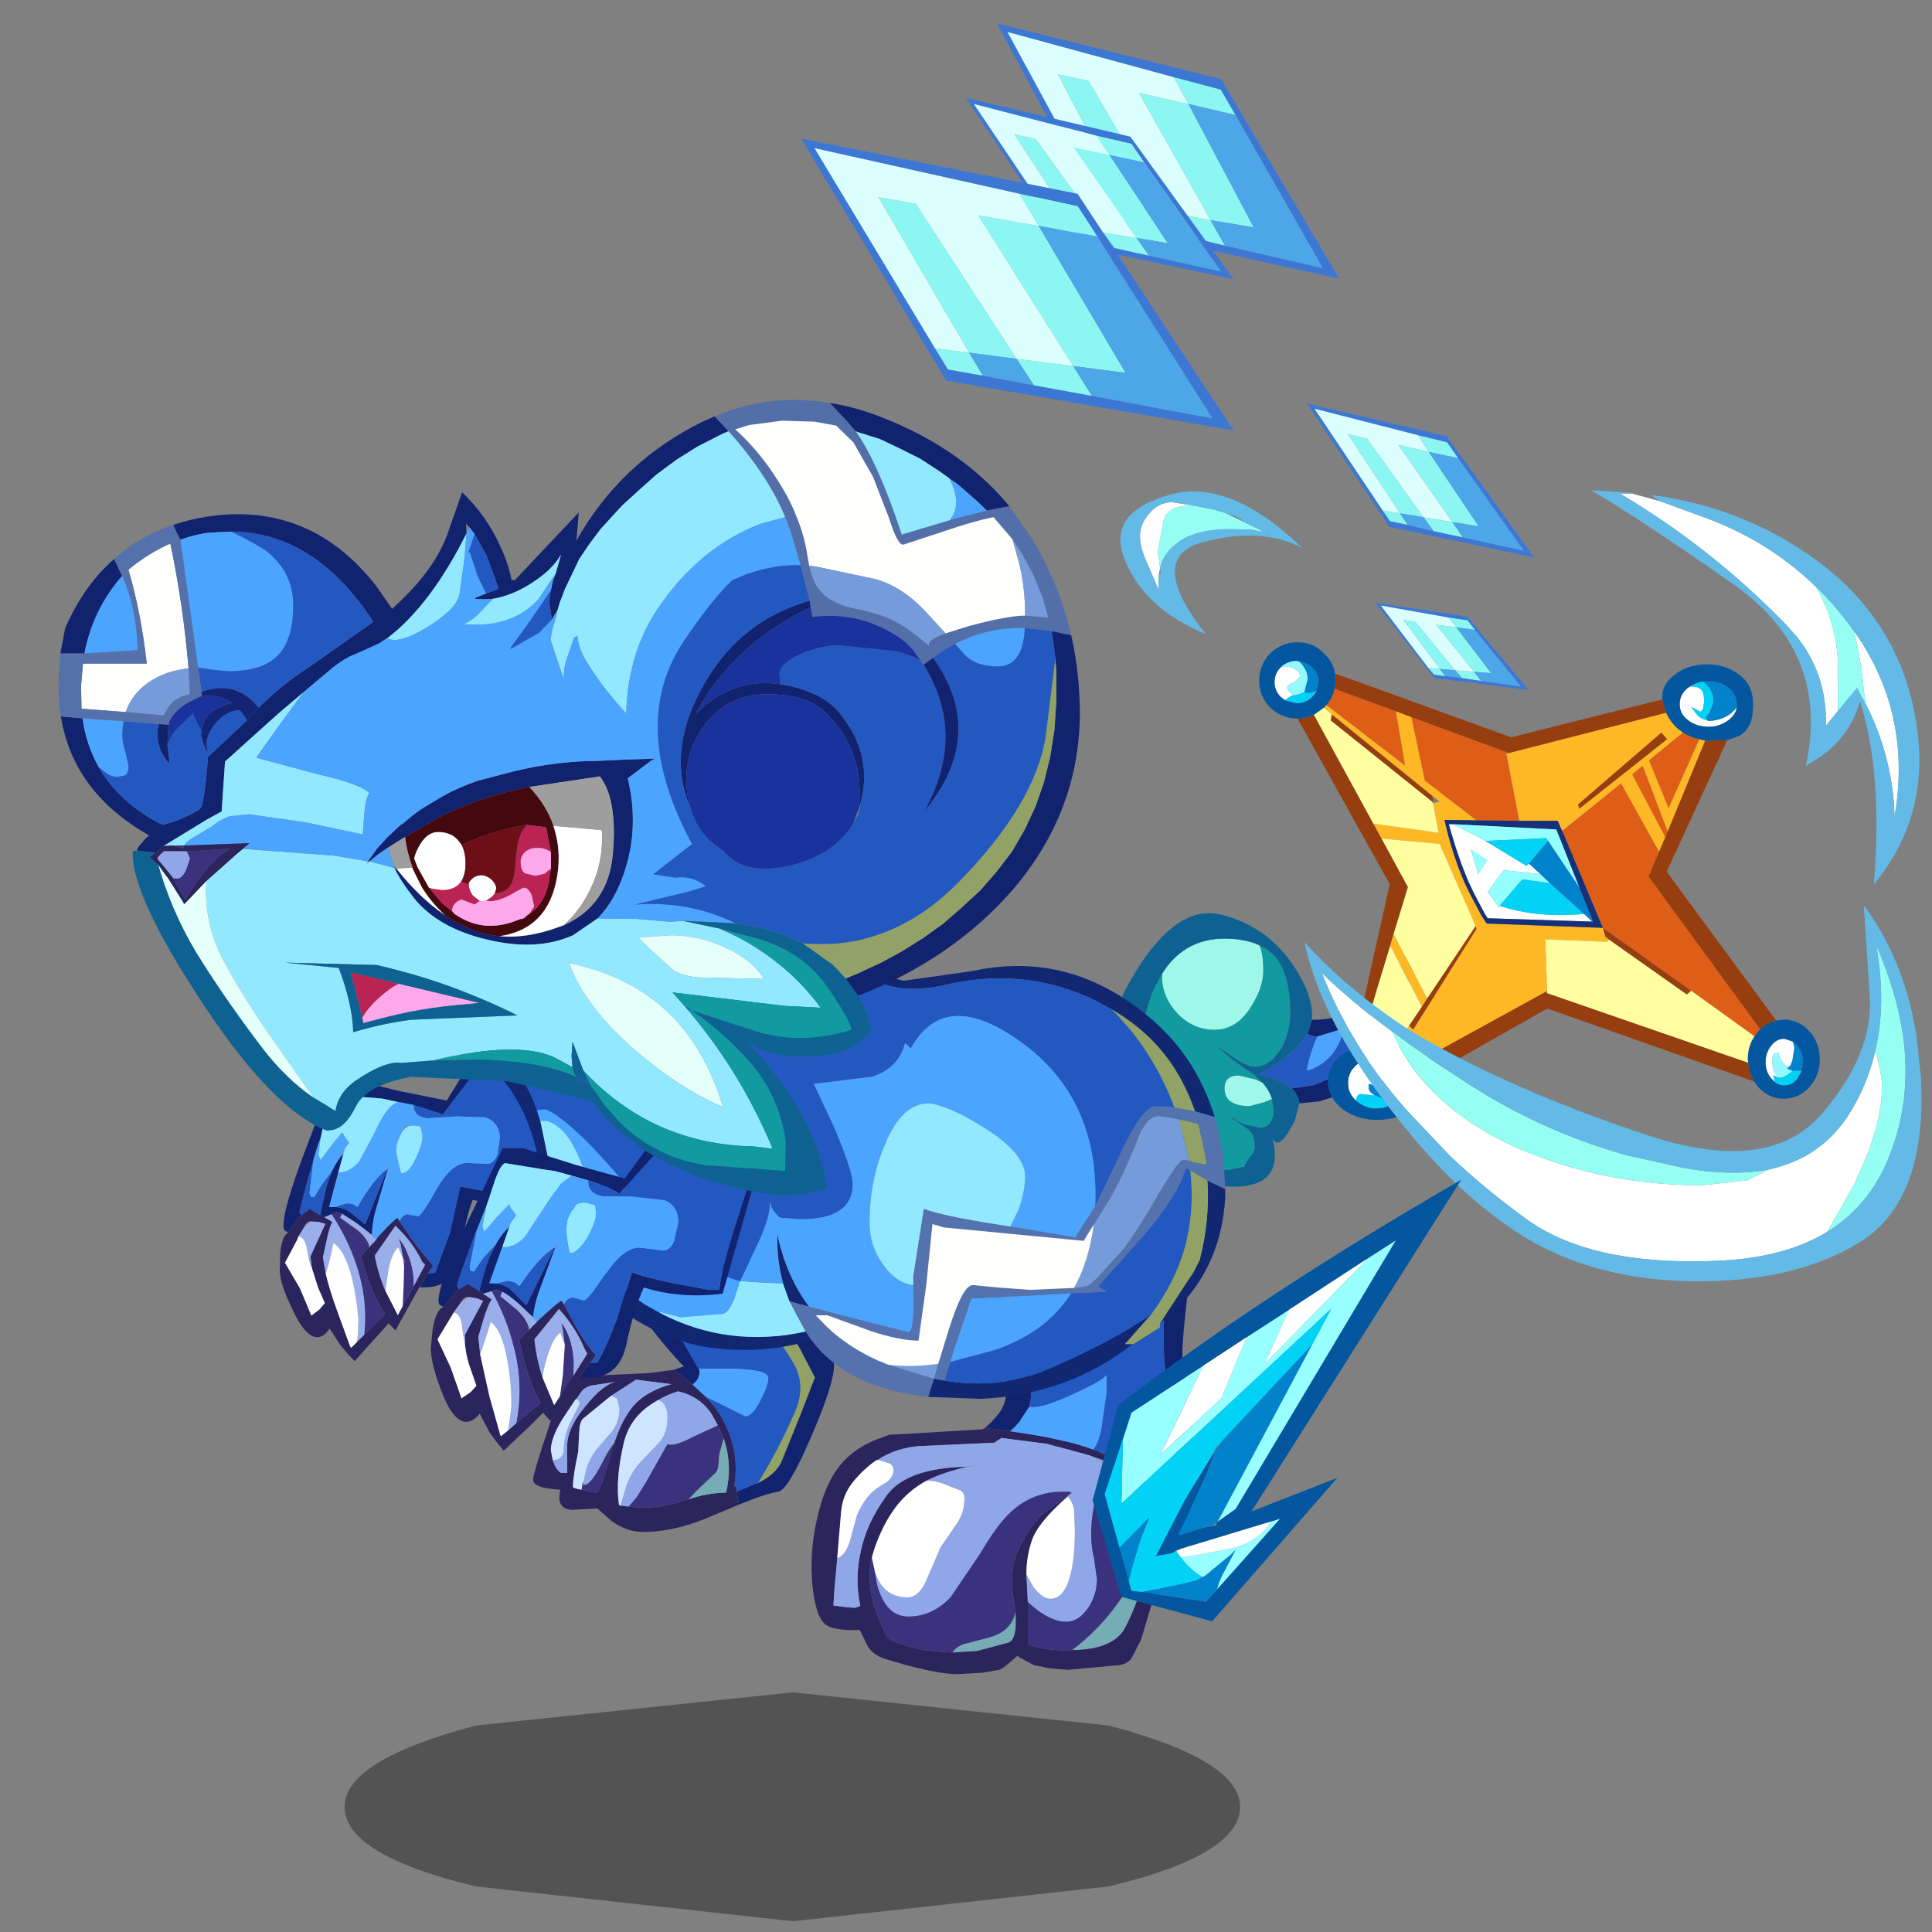 <svg xmlns:ffdec="https://www.free-decompiler.com/flash" xmlns:xlink="http://www.w3.org/1999/xlink" ffdec:objectType="frame" height="90" width="90" xmlns="http://www.w3.org/2000/svg"><rect width="100%" height="100%" fill="#808080" stroke="none"/><use ffdec:characterId="33" height="194.8" transform="matrix(.454 0 0 .454 -1.793 1.09)" width="206.1" xlink:href="#a"/><defs><use ffdec:characterId="3" height="28.5" width="31.35" xlink:href="#b" id="o"/><use ffdec:characterId="2" height="28.5" width="31.35" xlink:href="#c" id="b"/><use ffdec:characterId="5" height="49.75" transform="translate(7.25 9)" width="58.4" xlink:href="#d" id="p"/><use ffdec:characterId="9" height="42.4" width="56.05" xlink:href="#e" id="q"/><use ffdec:characterId="11" height="29.85" width="23.7" xlink:href="#f" id="r"/><use ffdec:characterId="13" height="82.4" transform="translate(1.05 3.65)" width="83.45" xlink:href="#g" id="s"/><use ffdec:characterId="17" height="32.35" width="30.55" xlink:href="#h" id="t"/><use ffdec:characterId="19" height="30.7" width="31.35" xlink:href="#i" id="u"/><use ffdec:characterId="21" height="51.5" width="67.7" xlink:href="#j" id="v"/><use ffdec:characterId="23" height="48.1" width="78.75" xlink:href="#k" id="w"/><use ffdec:characterId="25" height="33.65" width="34.6" xlink:href="#l" id="x"/><use ffdec:characterId="27" height="82.85" width="106.4" xlink:href="#m" id="y"/><g id="a" transform="translate(3.95 -2.4)"><use ffdec:characterId="1" height="6.9" transform="matrix(1.807 0 0 3.404 35.358 173.646)" width="50.85" xlink:href="#n"/><use ffdec:characterId="4" height="28.5" transform="translate(115.15 93.7) scale(.985)" width="31.35" xlink:href="#o"/><use ffdec:characterId="8" height="65.35" transform="translate(122.06 57.036) scale(.985)" width="66.15" xlink:href="#p"/><use ffdec:characterId="10" height="42.4" transform="translate(82.2 2.4) scale(.985)" width="56.05" xlink:href="#q"/><use ffdec:characterId="12" height="29.85" transform="translate(134.1 41.4) scale(.985)" width="23.7" xlink:href="#r"/><use ffdec:characterId="16" height="86.05" transform="translate(113.916 46.705) scale(.985)" width="87.6" xlink:href="#s"/><use ffdec:characterId="18" height="32.35" transform="translate(28.7 107.8) scale(.985)" width="30.55" xlink:href="#t"/><use ffdec:characterId="20" height="30.7" transform="translate(54.7 126.95) scale(.985)" width="31.35" xlink:href="#u"/><use ffdec:characterId="22" height="51.5" transform="translate(83.25 121.05) scale(.985)" width="67.7" xlink:href="#v"/><use ffdec:characterId="24" height="48.1" transform="translate(48.15 96.15) scale(.985)" width="78.75" xlink:href="#w"/><use ffdec:characterId="26" height="33.65" transform="translate(44.2 115.7) scale(.985)" width="34.6" xlink:href="#x"/><use ffdec:characterId="32" height="82.85" transform="translate(6 41.05) scale(.985)" width="106.4" xlink:href="#y"/></g><g id="c" fill-rule="evenodd"><path d="M19.75 11.1h.35q1.75 0 3.4-.75l.7-.35.35-.2q3.7-2.95 6.1-7.1l.7-1.2Q30.3 6.95 28.5 12q-1.8 5.15-6.7 7.1l.05.1-.85.25-.45.15-2 .2h-.1q-.1-.85-.8-1.55l2.3-.35.5-.2.95-.4v.15q4.2-2.2 6-6.85l1.75-4.1-4.3 4.15-.15.55-.7.35-.9.4-.3.15-2.5.75h-.2l-.8-.25.45-1.5" fill="#11226f"/><path d="m20.3 12.85 2.5-.75.3-.15q-.65 3.2-3.45 4.35l-.45.1q.35-1.85 1.1-3.55" fill="#4ba4fe"/><path d="m19.3 12.6.8.25h.2q-.75 1.7-1.1 3.55l.45-.1q2.8-1.15 3.45-4.35l.9-.4.7-.35.15-.55 4.3-4.15-1.75 4.1q-1.8 4.65-6 6.85v-.15l-.95.4-.5.2-2.3.35h-.1q-1.1-1-3.65-1.55 1.05.1 4.2-2.6l1.2-1.5" fill="#2458c1"/><path d="M14.6 17.65q.7.75 1 1.7l-.8.35-1.5.4q-2.65 0-2.65-1.85 0-1.35 1.5-1.35l1.7.4.75.35M4.15 6.3q2.3-3.65 6.5-3.65 2.2 0 3.65.7.4.95.4 2.65t-1.25 3.7q-1.5 2.45-3.85 2.45-2.25 0-3.9-1.75-1.55-1.7-1.55-3.7v-.4" fill="#9ff7ea"/><path d="M14.3 3.35q1.1.5 1.8 1.4 1.4 1.85 1.4 5.55 0 2.3-1.05 3.95-1.1 1.75-2.7 1.75-.65 0-1.95-.85L9.95 13.9l-.1-.05.1.1 1.65 1.4 1.95 1.35h.05l1 .95-.75-.35-1.7-.4q-1.5 0-1.5 1.35 0 1.85 2.65 1.85l1.5-.4.8-.35.15 1.15q0 .85-.35 1.35-.35.5-1.05.5l-1.6-.35q-.9-.35-1.2-.7h-.2l1.75 1.2q.7.55.7 1.8 0 .55-.55 1.2-.55.65-.5.9l-1.75.35q-2.25 0-3.85-2.25-1.2-1.65-2.15-4.8l-1.95-4.5-1-2.5q.25-2.4 1.25-4.8l.85-1.6v.4q0 2 1.55 3.7 1.65 1.75 3.9 1.75 2.35 0 3.85-2.45 1.25-2 1.25-3.7 0-1.7-.4-2.65" fill="#119aa0"/><path d="M18.45 19.8 18 21.55q-1.8 3.6-2.4 1.7 1.55 5.7-5 5.2-7.75-.7-8.95-8.1L0 8.6Q5-1.15 10.3.15q5.3 1.3 8.15 6.3 1.5 2.6 1.3 4.65l-.45 1.5-1.2 1.5q-3.15 2.7-4.2 2.6 2.55.55 3.65 1.55h.1q.7.7.8 1.55m-8.5-5.9 1.85 1.25q1.3.85 1.95.85 1.6 0 2.7-1.75 1.05-1.65 1.05-3.95 0-3.7-1.4-5.55-.7-.9-1.8-1.4-1.45-.7-3.65-.7-4.2 0-6.5 3.65L3.3 7.9q-1 2.4-1.25 4.8l1 2.5L5 19.7q.95 3.15 2.15 4.8 1.6 2.25 3.85 2.25l1.75-.35q-.05-.25.5-.9t.55-1.2q0-1.25-.7-1.8l-1.75-1.2h.2q.3.35 1.2.7l1.6.35q.7 0 1.05-.5.35-.5.35-1.35l-.15-1.15q-.3-.95-1-1.7l-1-.95h-.05l-1.95-1.35-1.65-1.4v-.05" fill="#0e6292"/></g><g id="d" fill-rule="evenodd"><path d="m26 11.55-.25-.1-9.9-3.65-1.6-.6-6.4-2.35.1-.85-.05-.75L26.25 9.9 42 5.95l.05.25.35 1.15-16.4 4.2M11.9 18.9l.85 1.55 2.75 5.05-1.5 4.9-.35 1.2L10.5 42l-.7.25 3.8-17.05L4 7.95q.95 0 1.7-.4l6.2 11.35m10.65 10.65.1.3-6.6 10.5-.45-.4 1.35-2 .55-.85 5.05-7.55m-5.8 14.05 13-7.15.25.1 20.95 7.25q.05 1.05.6 1.95L30 38.15l-12.5 7.1q-.15-.9-.75-1.65M36.4 30.95l-.35-.3-.25-.9L45 36.3l-.45.4-8.15-5.75M18.05 16l.05.6H18L7.45 8.15l.1-.65 10.5 8.5m30.7-5.8-6.3 13.7 11.4 15.5q-.95.2-1.65.95L40.55 24.4l1.1-2.6.65-1.5.25-.6 3.9-9.45h.25l2.05-.05m-6.25-.1-9.15 7.25-.15-.45 8.7-7.5.6.7" fill="#963e10"/><path d="M25.75 11.45v.15l1.35 7-4.5-.05-.05-.05-5.3-4.1-1.4-6.6 9.9 3.65m-17.9-6.6 6.4 2.35.95 5.65L7 6.55q.65-.75.85-1.7m36.3 4.55q.75.5 1.7.7l-3.2 7.2-2.05-5 3.55-2.9m-12.6 10.25 6.15-4.95 3.95 7.1-1.1 2.6L52.2 40.35l-.2.15-.4.55L45 36.3l-9.2-6.55-4.2-10.05-.05-.05m10.75.65-3.45-6.55 1.1-.9 2.6 6.85-.25.6" fill="#de5e18"/><path d="m25.75 11.6.25-.05 16.4-4.2q.4.9 1.15 1.6l.6.45-3.55 2.9 2.05 5 3.2-7.2.6.15-3.9 9.45-2.6-6.85-1.1.9 3.45 6.55-.65 1.5-3.95-7.1-6.15 4.95-.45-1.05h-4l-1.35-7m-11.5-4.4 1.6.6 1.4 6.6 5.3 4.1.05.05-3.3-.05q.8 3.55 2.1 6.55l.55 1.15 1.25 2.35.5.75 12.1.45.25.9.35.3-.1.25-6.5-.25.2 5.35-.25.15-13 7.15-.75-.65q-.8-.65-1.75-.95l1.35-2.05.45.4 6.6-10.5-.1-.3L18.8 21l-6.05-.55-.85-1.55 6.8.95-.6-3.1.7-.15-.75-.6-10.5-8.5-.05-.05-.75-.65.25-.25 8.2 6.3-.95-5.65m-.6 24.4.35-1.2 3.5 6.7-.55.85-3.3-6.35M42.5 10.1l-.6-.7-8.7 7.5.15.45 9.15-7.25" fill="#ffb825"/><path d="m18.1 16.75.6 3.1-6.8-.95L5.7 7.55l1.05-.75.75.65.05.05-.1.65L18 16.6l.1.15m-5.35 3.7 6.05.55 3.75 8.55-5.05 7.55-3.5-6.7 1.5-4.9-2.75-5.05m2.85 19.5L14.25 42l-1.9-.25-.45.05-1.4.2 3.15-10.4 3.3 6.35-1.35 2M30 36.3l-.2-5.35 6.5.25.1-.25 8.15 5.75.45-.4 6.6 4.75q-.7 1.05-.7 2.4l.05.35L30 36.55v-.25" fill="#ffffa0"/><path d="m34.7 29.1-10.9-.35-.35-.55-1.05-2-.55-1.15q-1.15-2.65-2.1-6.1h.4l2.4 1.2.75.4.25.15.7.4 3.6 2.2.25-.25 1.2 1.1-3.75-.4-.05-.05-1.7 2.3 1.05 1.45.1.1.1-.1q3.9 1.3 8.8.85l.85.8m-10.95-6.4-1.7-1.1.75 2.55.95-1.45M2.7 6.05l-.45-.35q-.65-.65-.65-1.55t.65-1.55l.6-.05q.55 0 .95.3.45.25.45.75l-.65.6q-.7.25-.7.55l.2.35.45.4-.15.05-.55.35-.15.15m7.4 41.7q-.85-.75-.85-1.85t.85-1.85q.8-.7 1.8-.75l.2-.05.05.05.6.45q.55.6.55 1.15 0 .6-.7 1l-.7.25-.45-.15-.05.1v.25q0 .45.5.75l.15.1h-.3l-1.05-.15q-.55 0-.6.7m39.65-41q-.1.8-.85 1.35-.9.7-2.1.7-1.25 0-2.15-.7-.85-.65-.85-1.65 0-1 .85-1.7l.25-.15q.9 0 1.15.35.3.3.3 1.25l-.1.7-.25.35-.5-.25q-.25-.2-.45-.2l.6.8q.55.5 1.05.5v.05l.05.05.6-.05q1.6-.25 2.4-1.4m-4.7.05L45 6.7v.1h.05m8.65 39-.35-.35q-.6-.7-.6-1.7t.6-1.75q.55-.7 1.35-.7l.9.3.15.65-.2 1.3-.15.4-.1.2h-.4q-.6-.5-.8-1.35-.5-.05-.6.25l-.05.6q0 .75.25 1.2l.45.5-.3-.1-.3-.15.15.7" fill="#fff"/><path d="m35.8 29.75-12.1-.45-.5-.75-1.25-2.35-.55-1.15q-1.3-3-2.1-6.55l3.3.05 4.5.05h4l.45 1.05.05.05 4.2 10.05m-15.65-10.8h-.4q.95 3.45 2.1 6.1l.55 1.15 1.05 2 .35.55 10.9.35.15.15-.1-.15v-.05l-1.4-3.5-2.4-6.05-10.8-.55" fill="#16317a"/><path d="M24.85 27.45 23.8 26l1.7-2.3.05.05 3.75.4 1 .95-2.9-.4-2.35 2.75h-.2m-1.3-6.75-.25-.15-.75-.4-2.4-1.2 10.8.55 2.4 6.05-3.25-4.85-.05-.05-.15-.25-6.35.3m.2 2-.95 1.45-.75-2.55 1.7 1.1" fill="#95ffff"/><path d="M33.85 28.3q-4.9.45-8.8-.85l2.35-2.75 2.9.4 3.55 3.2m-5.75-5.25-.25.25-3.6-2.2-.7-.4 6.35-.3.15.25.05.05-2 2.35" fill="#01d2f6"/><path d="m34.7 29.1-.85-.8-3.55-3.2-1-.95-1.2-1.1 2-2.35 3.25 4.85 1.4 3.5-.05.05M4.15 2q.75.05 1.35.6.7.65.7 1.55l-.25.95-.75.2-.5-.1.15-.6.2-.75q0-1-.9-1.85m8.05 41.25q1.25 0 2.1.8.85.75.85 1.85t-.8 1.85h-.05l-1.5-.25-.75-.3-.15-.1q-.5-.3-.5-.75v-.25l.05-.1.45.15.7-.25q.7-.4.7-1 0-.55-.55-1.15l-.6-.45.05-.05M46.25 4.1l.55-.05q1.2 0 2.1.7.85.7.85 1.7v.3q-.8 1.15-2.4 1.4l-.6.05-.05-.05.05-.05h-.05l-.2-.25q1.7-2.15-.25-3.75m9.35 37.5.45.4q.6.75.6 1.75l-.15.9h-.95l-.6-.25.35-.25.1-.2.15-.4.2-1.3-.15-.65" fill="#0382cc"/><path d="m42.4 7.35-.35-1.15-.05-.25q-.15-1.45 1.2-2.5 1.4-1.15 3.45-1.15 2 0 3.45 1.15 1.45 1.1 1.35 3.35Q51.4 9 50 9.75l-1.25.45-2.05.05h-.25l-.6-.15q-.95-.2-1.7-.7l-.6-.45q-.75-.7-1.15-1.6M7.9 3.25l.05.75-.1.85q-.2.95-.85 1.7l-.25.25-1.05.75q-.75.4-1.7.4-1.65 0-2.85-1.15Q0 5.65 0 4t1.15-2.85Q2.35 0 4 0q1.65 0 2.75 1.15.95.9 1.15 2.1M14.25 42q.95.3 1.75.95l.75.65q.6.75.75 1.65l.05.5q0 1.65-1.55 2.85-1.5 1.15-3.65 1.15h-.45q-1.85-.1-3.25-1.15-.7-.55-1.05-1.2-.45-.75-.45-1.65v-.25q.15-1.5 1.5-2.55l1.15-.7.7-.25 1.4-.2.45-.05 1.9.25M5.95 5.1l.25-.95q0-.9-.7-1.55-.6-.55-1.35-.6l-.25-.05q-.95 0-1.65.65-.65.65-.65 1.55t.65 1.55l.45.35 1.2.3q.95 0 1.6-.65l.45-.55V5.1m6.15 38.15-.2.05q-1 .05-1.8.75-.85.75-.85 1.85t.85 1.85q.65.55 1.45.75l.35.05h.3q1.25 0 2.1-.8h.05q.8-.75.8-1.85t-.85-1.85q-.85-.8-2.1-.8h-.1m39.45 2.5q-.55-.9-.6-1.95l-.05-.35q0-1.35.7-2.4l.4-.55.2-.15q.7-.75 1.65-.95l.8-.1q1.55 0 2.65 1.2 1.1 1.2 1.1 2.95 0 1.7-1.1 2.9t-2.65 1.2q-1.55 0-2.65-1.2l-.45-.6m-1.8-39v-.3q0-1-.85-1.7-.9-.7-2.1-.7l-.55.05h-.05q-.7.1-1.3.5l-.25.15q-.85.7-.85 1.7t.85 1.65q.9.7 2.15.7 1.2 0 2.1-.7.75-.55.85-1.35M55.6 41.6l-.9-.3q-.8 0-1.35.7-.6.75-.6 1.75t.6 1.7l.35.35q.45.35 1 .35.8 0 1.35-.7l.45-.8.15-.9q0-1-.6-1.75l-.45-.4" fill="#04579f"/><path d="M5.95 5.1v.05l-.45.55q-.65.65-1.6.65l-1.2-.3.15-.15.55-.35h.15l.6-.15.55-.2.5.1.75-.2m8.35 42.65q-.85.8-2.1.8h-.3l-.35-.05q-.8-.2-1.45-.75.05-.7.6-.7l1.05.15h.3l.75.3 1.5.25M44.9 4.6q.6-.4 1.3-.5h.05q1.95 1.6.25 3.75l.2.25q-.5 0-1.05-.5l-.6-.8q.2 0 .45.2l.5.25.25-.35.1-.7q0-.95-.3-1.25-.25-.35-1.15-.35m11.6 40.05-.45.8q-.55.7-1.35.7-.55 0-1-.35l-.15-.7.3.15.3.1q.6 0 1.2-.55l.2-.15h.95" fill="#02d1f6"/><path d="M2.25 2.6q.7-.65 1.65-.65l.25.05q.9.85.9 1.85l-.2.75-.15.6-.55.2-.6.15V5.5l-.45-.4-.2-.35q0-.3.7-.55l.65-.6q0-.5-.45-.75-.4-.3-.95-.3l-.6.05m51.9 42.75-.45-.5q-.25-.45-.25-1.2l.05-.6q.1-.3.6-.25.2.85.8 1.35h.4l-.35.25.6.25-.2.15q-.6.55-1.2.55" fill="#94f9ff"/></g><g id="e" fill-rule="evenodd"><path d="M45.25 9.55 43.7 6.9l-4.9-1.3L21.5.9 31 18.4l1 1.85 2.95.7 4.3 1 4.9 1.2 10.2 2.35-9.1-15.95m-1.5-3.75 12.3 20.8-24.3-5.4L20.4 0l23.35 5.8" fill="#3c77d4"/><path d="m38.8 5.6 4.9 1.3 1.55 2.65-4.9-1.15-1.55-2.8m5.35 17.55-4.9-1.2-1.35-2.35-4.05-.7-7.1-13.6 3.2.7 7.95 13.6 4.75.9L35.2 7.25l5.15 1.15 6.8 12.85-4.5-.75 1.5 2.65m-9.2-2.2-2.95-.7-1-1.85 2.85.5 1.1 2.05" fill="#8cf6f3"/><path d="M31 18.4 21.5.9l17.3 4.7 1.55 2.8-5.15-1.15 7.45 13.25-4.75-.9L29.95 6l-3.2-.7 7.1 13.6-2.85-.5" fill="#dbffff"/><path d="m45.25 9.55 9.1 15.95-10.2-2.35-1.5-2.65 4.5.75-6.8-12.85 4.9 1.15m-6 12.4-4.3-1-1.1-2.05 4.05.7 1.35 2.35" fill="#4da6e8"/><path d="m35.7 14.45-1.3-1.9-3.65-.85L18 8.4l8.45 12.55.95 1.25 2.1.5 3.15.7 3.6.8 7.5 1.65-8.05-11.4m-1.4-2.65 10.75 14.85L27.3 22.9 17.15 7.75 34.3 11.8" fill="#3c77d4"/><path d="m30.75 11.7 3.65.85 1.3 1.9-3.6-.75-1.35-2m5.5 12.5-3.6-.8-1.2-1.6-2.9-.55-6.35-9.7 2.25.5 7 9.75 3.5.55-6.6-9.45 3.75.8 6.1 9.2-3.25-.55 1.3 1.85m-6.75-1.5-2.1-.5-.95-1.25 2.1.3.95 1.45" fill="#8cf6f3"/><path d="M26.45 20.95 18 8.4l12.75 3.3 1.35 2-3.75-.8 6.6 9.45-3.5-.55-7-9.75-2.25-.5 6.35 9.7-2.1-.3" fill="#dbffff"/><path d="m35.7 14.45 8.05 11.4-7.5-1.65-1.3-1.85 3.25.55-6.1-9.2 3.6.75m-3.05 8.95-3.15-.7-.95-1.45 2.9.55 1.2 1.6" fill="#4da6e8"/><path d="m30.85 22.2-2.05-3.15-6.05-1.3L1.4 13l12.55 20.85 1.35 2.2 3.65.65 5.3 1 6.05 1.1 12.55 2.35-12-18.95m-2.05-4.45L45.05 42.4 15.1 37.2 0 12l28.8 5.75" fill="#3c77d4"/><path d="m22.75 17.75 6.05 1.3 2.05 3.15-6.1-1.1-2-3.35M30.3 38.8l-6.05-1.1-1.8-2.75-4.95-.65-9.45-16.2 3.9.7 10.5 16.15 5.9.75-9.9-15.7 6.3 1.1 9.05 15.3-5.45-.7 1.95 3.1m-11.35-2.1-3.65-.65-1.35-2.2 3.55.45 1.45 2.4" fill="#8cf6f3"/><path d="M13.95 33.85 1.4 13l21.35 4.75 2 3.35-6.3-1.1 9.9 15.7-5.9-.75-10.5-16.15-3.9-.7 9.45 16.2-3.55-.45" fill="#dbffff"/><path d="m30.85 22.2 12 18.95L30.3 38.8l-1.95-3.1 5.45.7-9.05-15.3 6.1 1.1m-6.6 15.5-5.3-1-1.45-2.4 4.95.65 1.8 2.75" fill="#4da6e8"/></g><g id="f" fill-rule="evenodd"><path d="m17.5 23.6-.75-1-2-.3-7.05-1.25 4.95 6.5.6.7 1.15.15 1.75.2 2 .3 4.15.6-4.8-5.9m-.8-1.4 6.4 7.65-9.85-1.25-6.1-7.85 9.55 1.45" fill="#3c77d4"/><path d="m14.75 22.3 2 .3.75 1-1.95-.3-.8-1m3.4 6.6-2-.3-.7-.8-1.6-.15-3.8-5.1 1.25.2 4.15 5.05 1.95.15-3.95-4.9 2.1.25 3.65 4.8-1.8-.15.75.95m-3.75-.5-1.15-.15-.6-.7 1.2.1.55.75" fill="#8cf6f3"/><path d="m12.65 27.55-4.95-6.5 7.05 1.25.8 1-2.1-.25 3.95 4.9-1.95-.15-4.15-5.05-1.25-.2 3.8 5.1-1.2-.1" fill="#dbffff"/><path d="m17.5 23.6 4.8 5.9-4.15-.6-.75-.95 1.8.15-3.65-4.8 1.95.3m-1.35 5-1.75-.2-.55-.75 1.6.15.7.8" fill="#4da6e8"/><path d="M15.75 5.7 14.6 4.05l-3.05-.75L.8.55l7.1 10.6.75 1.1 1.85.4 2.7.65 3.05.65 6.35 1.4-6.85-9.65m-1.2-2.3 9.15 12.65-15.1-3.2L0 0l14.55 3.4" fill="#3c77d4"/><path d="m11.55 3.3 3.05.75 1.15 1.65-3.05-.65-1.15-1.75m4.7 10.65-3.05-.65-1.05-1.45-2.45-.4L4.25 3.2l2 .45 5.9 8.2 3 .5L9.5 4.3l3.2.75 5.2 7.75-2.75-.45 1.1 1.6m-5.75-1.3-1.85-.4-.75-1.1 1.8.3.8 1.2" fill="#8cf6f3"/><path d="M7.9 11.15.8.55 11.55 3.3l1.15 1.75-3.2-.75 5.65 8.05-3-.5-5.9-8.2-2-.45 5.45 8.25-1.8-.3" fill="#dbffff"/><path d="m15.75 5.7 6.85 9.65-6.35-1.4-1.1-1.6 2.75.45-5.2-7.75 3.05.65m-2.55 7.6-2.7-.65-.8-1.2 2.45.4 1.05 1.45" fill="#4da6e8"/></g><g id="g" fill-rule="evenodd"><path d="m74.75 23-1.25 1.55q.15-5.25-2.95-9.2l-1.1-1.25Q61.6 6 52.05.35h1.25l2.95.8 4.1 1.5q7.1 2.5 12.15 7.45 1.4 2.45 1.95 5.25.45 2.35.3 4.9V23m2.9-.75-.2-1.4q-.25-2.8-.85-5.5l-.15-.65.45.65Q82.45 23.7 80.65 34l-.05-1.3q-.45-5.55-2.95-10.45M4 8.8v1.6L2.8 7.6Q2.05 6 2.05 4.75q0-1.15.9-2.25 1-1.25 2.45-1.25l2.3.35q-1.5-.05-2.3.4-.85.5-.95 1.5L3.9 6.4l.25 1.7-.15.7m69.65 68.45q-4.35 2.65-11 3-13.25.65-20.1-4.15-4.35-3.1-8.3-6.85l-4.45-4.7Q24 57.95 21 50.3q3.05 2.95 7.3 6.1 3.65 8.25 14.05 12.55l.8.3Q51.3 72.4 60.6 72.4l4.7-.5 2.3-1.15q2.2-.5 3.95-1.5 2.5-1.45 4.2-4 2.05-3.15 2.9-6.85.7 2.45.7 3.7 0 3-1.55 7.15l-1.3 2.95-2.85 5.05" fill="#fff"/><path d="M74.75 23v-2.75q.15-2.55-.3-4.9-.55-2.8-1.95-5.25 2.05 1.95 3.75 4.35l.2.25.15.65q.6 2.7.85 5.5l.2 1.4-.55-.95-.35-.7-2 2.4m-62-19.75L15 4.35l-1.4-.25-2.2-.05q-3.35 0-5.3 1.3l-.7.6q-.95.85-1.25 2.15L3.9 6.4l.55-2.9q.1-1 .95-1.5.8-.45 2.3-.4l1.7.35h.1l1.4.4 1.45.7.4.2M28.3 56.4q3.65 2.7 8.2 5.6 7.5 4.8 16.15 7.25l6.05 1.35q5.05.9 8.9.15l-2.3 1.15-4.7.5q-9.3 0-17.45-3.15l-.8-.3q-10.4-4.3-14.05-12.55m50.35 2 .3-1.5q.7-4.4-.2-9.5 2.15 4.95 2.8 9.5.9 6.55-1.4 12.35l-.15.4q-2.05 4.95-6.35 7.6l2.85-5.05 1.3-2.95q1.55-4.15 1.55-7.15 0-1.25-.7-3.7" fill="#96fff4"/><path d="M83.4 61.2q.25 4.55-.5 8.05-1.35 6.25-5.8 9.05-6.95 4.3-17.9 4.1-11-.25-18.7-5.65-4.35-3-8.4-7.5-3.25-3.6-6.4-8.1-5.2-7.65-6.5-14.05 3.8 4.15 8.45 7.45Q30.2 56.4 33 57.9q9.4 5.15 21.95 9.3 12.55 4.15 18.1-2.2 3.5-4.05 4.6-8.1.6-2.3.4-4.6l-.6-9.05q4.25 5.7 5.5 13.65l.45 4.3M53.3.35h-1.25Q61.6 6 69.45 14.1l1.1 1.25q3.1 3.95 2.95 9.2L74.75 23l2-2.4.35.7.55.95q2.5 4.9 2.95 10.45l.05 1.3q1.8-10.3-3.75-18.65l-.45-.65-.1-.3-.1.05q-1.7-2.4-3.75-4.35-5.05-4.95-12.15-7.45l-4.1-1.5L55.3.5q9.45 1.2 17.1 6.7 4.75 3.45 7.45 8.15 2.2 3.8 3 8.5 1.75 9.85-4.35 17.2.95-11.65-1.45-19.05-1.25 4.35-5.4 6.55l-.25.2q1.7-7.7-2-13.4-2-3.1-5.6-5.6Q54.4 3.15 49.05 0l4.65.3h-.1l-.3.05M15.45 4.6h.15l-.3-.15.15.15m-2.7-1.35q-.15-.4-1.85-.9l-1.4-.4h-.1L7.7 1.6l-2.3-.35q-1.45 0-2.45 1.25-.9 1.1-.9 2.25 0 1.25.75 2.85L4 10.4V8.8l.2-.15-.05-.55q.3-1.3 1.25-2.15l.7-.6q1.95-1.3 5.3-1.3l2.2.05 1.4.25-2.25-1.1M5.25.45 5.4.4Q11.5-1.15 18.95 6q-4.3-2.2-10.3-.6Q2.6 7 8.9 15q-1.95-.85-3.5-1.85Q1.95 10.8.5 7.35-1.6 2.3 5.25.45M28.3 56.4q-4.25-3.15-7.3-6.1 3 7.65 8.8 14.25l4.45 4.7q3.95 3.75 8.3 6.85 6.85 4.8 20.1 4.15 6.65-.35 11-3 4.3-2.65 6.35-7.6l.15-.4q2.3-5.8 1.4-12.35-.65-4.55-2.8-9.5.9 5.1.2 9.5l-.3 1.5q-.85 3.7-2.9 6.85-1.7 2.55-4.2 4-1.75 1-3.95 1.5-3.85.75-8.9-.15l-6.05-1.35Q44 66.8 36.5 62q-4.55-2.9-8.2-5.6" fill="#64bae7"/></g><g id="h" fill-rule="evenodd"><path d="M.9 18.9q-.5-.1-.5-.5-.15-1.7 2.35-8.25l2.65-7L7.35 3l5.3 1.25 4.75.95L20.6 0l.55.15 1.6.35-.95.5q-1 .75-2.25 2.3L17 6.65l-3.1-1-1.6-.3L10.7 5l-4.95-.4q-.5.15-.95 2.1l-.55 2.45-.05.05v.05L4 9.8l-.5 1.6v.05l-.65 2.25-.8 3.1.2.35-.35.35-1 1.4M30.15 1.5l.4.05-2.8 14q-4.1.8-7.65 0-.8 2.1-1.3 5.7-.5 3.65-4.25 3.4l.9-1.45.75-.05 1.55-4.25 1.05-4.75 3.85.75 3.75.4.95-.1q.05-2 1.2-6.85l1.6-6.85M6.1 12.7l-.95 3.6h.75q.7.05 1.35.45L8.9 18.1l2.3-5.75.05.05-1.3 4.4q-.3 1.15-.35 2.4L8.05 18 6.5 17l-.6-.2-.5.25-.75.3-.15-.1-.3-.1.7-3.15.55-1.45q.5-1.1 1.2-1.85l-.55 2H6h.1" fill="#11226f"/><path d="m21.8 1 8.35.5-1.6 6.85q-1.15 4.85-1.2 6.85l-.95.1-3.75-.4-3.85-.75-1.05 4.75-1.55 4.25-.75.05.5-.75-.05-.05v-.05l-1.95-2.4-1.5-2.2.25-.35q.25-.3.65-.35l.45.1.6.1q.4-.05 1.9-2.75 1.5-2.65 3.1-2.8l1.15.05 1.15.05q.6-.05 1-1l.25-1.8q-.15-1.6-1.55-2.05l-3-.1-3 .2q-1.4-.15-1.45-1.3l-.05-.1 3.1 1 2.55-3.35Q20.8 1.75 21.8 1M2.25 17.15l-.2-.35.8-3.1.65-2.25-.4 3.4.15.4h.35l.8-1.3 1.05-1.4L4.9 14l-.7 3.15-1.1-.65-.85.65m3.65-.85.25-.15.85-.25.65.1.45.3q1.75-3.05 3.1-3.95L8.9 18.1l-1.65-1.35q-.65-.4-1.35-.45" fill="#2458c1"/><path d="M3.5 11.4 4 9.8l.2-.55V9.2h.05l-.1.85-.1.8.2.55L5.4 9.85 6.5 8.5l.4.65.35.45-.4.5H6.8v.1l-.1.3-.05.2q-.7.75-1.2 1.85l-1.05 1.4-.8 1.3h-.35l-.15-.4.4-3.4v-.05m8.8-6.05 1.6.3.05.1Q14 6.9 15.4 7.05l3-.2 3 .1q1.4.45 1.55 2.05l-.25 1.8q-.4.95-1 1l-1.15-.05-1.15-.05q-1.6.15-3.1 2.8-1.5 2.7-1.9 2.75l-.6-.1-.45-.1q-.4.05-.65.35l-.25.35-.15-.3q-.25 0-2.05 1.95l-.2.3-.45-.5q.05-1.25.35-2.4l1.3-4.4v-.05h.05q-.1.6 0-.05l.05-.15h-.05l.05-.2-.15.4q-1.35.9-3.1 3.95l-.45-.3-.65-.1-.85.25-.25.15h-.75l.95-3.6h.05q1.25-.05 2.15-1.2l1.45-2.7q.9-1.95 1.55-2.7.45-.55 1-.75m.5 3.05-.25.45q-.45.9-.4 1.75l.25 1.2.25.95q.8.1 1.6-1.7.7-1.55.6-2.3l-.2-.85-.8-.1-.2.05h-.4q-.35.15-.45.55" fill="#4ba4fe"/><path d="M4.25 9.15 4.8 6.7q.45-1.95.95-2.1l4.95.4 1.6.35q-.55.2-1 .75-.65.75-1.55 2.7L8.3 11.5q-.9 1.15-2.15 1.2H6.1l.55-2 .05-.2.1-.3.05-.1.4-.5-.35-.45-.4-.65-1.1 1.35-1.15 1.55-.2-.55.1-.8.1-.85v-.05m9.25-1.3h.15l.2-.05.8.1.2.85q.1.75-.6 2.3-.8 1.8-1.6 1.7l-.25-.95-.25-1.2q-.05-.85.4-1.75l.25-.45q.3-.45.7-.55" fill="#92e9ff"/><path d="m14.55 24.65-2.5 4.5-.7-.75-1.25 1.4-2.3 2.55-.75-.8-.75-.9-1.1-1.7q-.55.85-1.2.9-1.3.1-2.7-2.95Q.1 24.45 0 23l.05-1.85q.15-1.6.65-2.05l.2-.2 1-1.4.35-.35.85-.65 1.1.65.3.1.15.1.85.5q-.3.4-.65 2.1l-.35 1.6.3 1.7q.35 1.55 1.2 3.9l1.35 3.7.05.05.05.05.6-.6.75-.75 2-2 .2-.2q-.8-1-1.75-3.45l-.75-2.4q-.05-.15.75-1.05l.1.05v-.1l.7-.75.2-.3q1.8-1.95 2.05-1.95l.15.3 1.5 2.2 1.95 2.4v.05l.05.05-.5.75-.9 1.45m-.6-.1 1.2-2.25-.3-.3q-1.05-2.15-2.8-3.75l-2.15 3.1q.35 1.9 1.1 3.65l1.3 2.55.5-.9 1.15-2.1m-12-5.2-.1.3-1.3 2.45 1.55 2.65 1.2 2.85.85-.65.55-.65-.7-1.6-.65-2.05-.15-1.2 1.55-3.4-.65-.2-.75-.05q-.5-.2-.9.75l-.5.8" fill="#2b245d"/><path d="m13.95 24.55-1.15 2.1.1-2 .05-2.15.05-.65-.15-.2-.25-1.45-.2-.6q.55.55.9 1.5.5 1.15.65 2.55v.9m-8.55-7.5.5-.25.6.2-.2.4 1.75 1.25q1.15.95 1.3 1.8l-.1.05q-.8.9-.75 1.05l.75 2.4Q10.2 26.4 11 27.4l-.2.2-2 2q.4-3.8-.9-7.5-.9-2.65-2.5-5.05" fill="#3b327e"/><path d="m9.6 19.2.45.5-.7.75q-.15-.85-1.3-1.8L6.3 17.4l.2-.4 1.55 1 1.55 1.2M11 25q-.75-1.75-1.1-3.65l2.15-3.1q1.75 1.6 2.8 3.75l.3.3-1.2 2.25v-.9q-.15-1.4-.65-2.55-.35-.95-.9-1.5l.2.6.25 1.45-.5-1.15q-.6.45-1 2.2L11 25m-6.35-7.65.75-.3q1.6 2.4 2.5 5.05 1.3 3.7.9 7.5l-.75.75.1-.9L8.2 28q-.2-2.45-.75-4.6-.75-2.7-1.85-3.35l-.4 1.8-.4 1.4-.3-1.7.35-1.6q.35-1.7.65-2.1l-.85-.5m-1.3 5.3q-.3-.55-.45-1.65-.2-1.55-.95-1.65l.5-.8q.35-.55.9-.75l.75.05.65.2-1.55 3.4.15 1.2" fill="#99aeea"/><path d="m12.8 26.65-.5.9L11 25l.35-2.3q.4-1.75 1-2.2l.5 1.15.1.85-.05 2.15-.1 2m-9.45-4L4 24.7l.7 1.6-.55.65-.85.65-1.2-2.85L.55 22.1l1.3-2.45.1-.3q.75.1.95 1.65.15 1.1.45 1.65m1.45.6.4-1.4.4-1.8q1.1.65 1.85 3.35.55 2.15.75 4.6l-.05 1.45-.1.9-.6.6-.05-.05-.05-.05L6 27.15q-.85-2.35-1.2-3.9" fill="#fff"/></g><g id="i" fill-rule="evenodd"><path d="M23.4 25.6q1.9-.9 2.5-2.3l2.1-5.2 1.35-3.5-1.65-3.15q-1.65-3-2.75-4.1L22.6 4.8l-.6-.7-.95-1.05L18.7.5l2.35-.5q2.75 4 4.75 6l4.35 4.85q1.2 1.1 1.2 2.5 0 1.9-2.35 7.35-2.4 5.6-3.45 5.8-1.45.25-4.1 1.35l-.25-1.35 2.15-.9.05.05v-.05m-8.7-11.8 1-.35Q14.05 11.8 11.15 8l-4-5.25 3.55-.65q.5 1.3 3.3 6.05l3.25 5.55.1.2q0 .65-.4 1.15l-.35.3-1.9-1.55" fill="#11226f"/><path d="m22 4.1.6.7 2.35 2.55q1.1 1.1 2.75 4.1l1.65 3.15L28 18.1l-2.1 5.2q-.6 1.4-2.5 2.3l.35-.55q2.05-3.4 3.6-7.05 1.1-2.7-.3-5-2.65-4.25-5.65-8.15l.6-.75" fill="#92a165"/><path d="m23.35 25.6-2.15.9-.05-.5-.2-.05q.6-3.6-1.15-6.85-.6-1.2-1.85-2.5l1.95.95 2.2 1.1q.75 0 1.6-1.7.8-1.5.8-2.3 0-.85-3.55-.95h-3.7L14 8.15Q11.2 3.4 10.7 2.1l4.55-.9L18.7.5l2.35 2.55L22 4.1l-.6.75q3 3.9 5.65 8.15 1.4 2.3.3 5-1.55 3.65-3.6 7.05l-.35.55h-.05" fill="#2458c1"/><path d="M17.25 13.7h3.7q3.55.1 3.55.95 0 .8-.8 2.3-.85 1.7-1.6 1.7l-2.2-1.1-1.95-.95-1.35-1.25.35-.3q.4-.5.4-1.15l-.1-.2" fill="#4ba4fe"/><path d="m21.2 26.5.25 1.35L18.7 29q-3.85 1.7-7.25 1.7-1.75 0-3.35-1.2l-1.4-1.25-2.7.15q-1.65-.15-1.15-2.1Q0 26.15 0 25.25 0 24.8.9 22l1.25-3.8q1-3.1 1.95-3.6l3.65-.25 4.35-.2 2.6-.35 1.9 1.55 1.35 1.25q1.25 1.3 1.85 2.5 1.75 3.25 1.15 6.85l.2.05.05.5M4.45 16.85l-1.4 2.1q-1.2 1.95-1.2 3.25l.2 1.05.1.25q.25.7.75 1.05h.65V21.6q.1-1.9 1.95-4.05 1.75-2.2 3.15-2.5l-.95.15-1.65.25q-.75.2-1.1.75l-.45.65h-.05m6.25-2L8.15 16.5l-.2.15L5.2 18.9q-.35.3-.4 1.45l-.1 2Q4.15 24.9 4.15 26q0 .15.9.3l1.4.3q.5.2 1.45-3.35.2-.95.55-1.8.75-2.3 1.85-3.7 1.3-1.65 4.1-2.45l-3.6-.45v-.05l-.1.05m8.55 4.75-.55-1q-1.2-2-3.6-2.55-1.15.35-2.05.9-2.9 1.55-3.6 4.45-.9 3.85-.5 6.5l.15.05.85.1q3.05.4 6-.7l.25-.05q1.85-.65 3.9-.7.7-2.85-.25-5.65l-.6-1.35" fill="#2b245d"/><path d="m2.05 23.25.6-.15q.55-.3.55-1 0-1.55.8-3.05l.85-1.7q0-.35-.35-.5l.45-.65q.35-.55 1.1-.75l1.65-.25.95-.15q-1.4.3-3.15 2.5-1.85 2.15-1.95 4.05v2.95H2.9q-.5-.35-.75-1.05l-.1-.25m8.65-8.4h.1l3.6.45q-2.8.8-4.1 2.45-1.1 1.4-1.85 3.7-.55.65-1.15 1.85-1.25 2.5-1.95 2.5l-.2-.05.1-.3.25-1.1Q5.85 23 6.7 22l1.55-1.8Q9 19.15 9 17.85l-.25-1.05-.6-.3 2.55-1.65m2.35 2.1q.9-.55 2.05-.9 2.4.55 3.6 2.55l.55 1-2.7 1.25q-1.9 1-2.55.7l-2.2 3.9-1.05 1.7-.8.9-.85-.1.65-2.15q.55-1.45 1.45-2.4l2.1-2.2q.7-.95.7-2.4 0-1.5-.95-1.85" fill="#8fa6e9"/><path d="m2.05 23.25-.2-1.05q0-1.3 1.2-3.25l1.4-2.1h.05q.35.15.35.5L4 19.05q-.8 1.5-.8 3.05 0 .7-.55 1l-.6.15m6.1-6.75.6.3.25 1.05q0 1.3-.75 2.35L6.7 22q-.85 1-1.2 2.35l-.25 1.1-.2.25.1.05-.1.55q-.9-.15-.9-.3 0-1.1.55-3.65l.1-2q.05-1.15.4-1.45l2.75-2.25.2-.15m4.9.45q.95.35.95 1.85 0 1.45-.7 2.4l-2.1 2.2q-.9.95-1.45 2.4l-.65 2.15-.15-.05q-.4-2.65.5-6.5.7-2.9 3.6-4.45" fill="#cee5ff"/><path d="m5.15 25.75.2.05q.7 0 1.95-2.5.6-1.2 1.15-1.85-.35.85-.55 1.8-.95 3.55-1.45 3.35l-1.4-.3.1-.55m4.8 2.3.8-.9 1.05-1.7 2.2-3.9q.65.3 2.55-.7l2.7-1.25.6 1.35-.45 1.65-.1 1.2q-.05.6-.45.9l-1.7 1.6-.95 1-.25.05q-2.95 1.1-6 .7" fill="#3b327e"/><path d="M19.85 20.95q.95 2.8.25 5.65-2.05.05-3.9.7l.95-1 1.7-1.6q.4-.3.45-.9l.1-1.2.45-1.65" fill="#76acb6"/></g><g id="j" fill-rule="evenodd"><path d="m18.1 25.85.65-.6.7-.8q1.15-1.4.85-3.9-.2-1.65-1.3-3.7l3.25-.85q.65 2.5.65 6.6l-.2 1.05-1.05 1.6-.4.45-.55.5-2.6-.35m19.35-18.2.25-.2q1.4-1.2 2.35-1.85l-.3 1.8q-1.1 8.4-1.1 10.75 0 1.7.8 5.8l.25 1.3q.55 3.05.55 4.4 0 3.1-1.8 7.5-1.15 2.9-2.55 5.1.6-2.7.65-4.3v-.15l-.1-1.4.6-2q.9-2.85.9-5.45l-.2-3.7-.4-2.35q-.65-2.9-.65-6.2 0-4.25.5-7.7l.25-1.35" fill="#11226f"/><path d="M22.25 16q6.05-1.8 10.9-5.1l4.3-3.25L37.2 9q-.5 3.45-.5 7.7 0 3.3.65 6.2l.4 2.35.2 3.7q0 2.6-.9 5.45l-.6 2q-.65-5.55-6.6-8.1l-.5-.2q.6-.7.9-2.35l.05-.5.45-3.05v-1.85q-.45.6-3.3 1.9Q24.4 23.7 23 23.7l-.3-.05.2-1.05q0-4.1-.65-6.6" fill="#2458c1"/><path d="m29.1 28.75 1 .35q3.1.95 4.1 5.45.95 4.5.4 7.05-.6 2.5-1.85 4.95-1.15 2.4-5.6 2.45 2.8-2.1 4.85-5 2.6-3.6 1.85-8.2-.5-3.55-2.65-5.6-.9-.85-2.1-1.45M21.25 45q.25 2.75-.65 3.2l-3.35.9-2.55.15q.35-.6 1.25-.9l2.3-.6q2.6-.6 3-2.75" fill="#76acb6"/><path d="m35.9 42.25-.3 1.45-1.25 4.2-1 1.95q-.55.75-1.75.75l-4.85.45-1.9-.15-1.7-.35-1.3-.7-.4-.25q-1.4 1.3-1.9 1.45l-1.7.3-2.6.15q-2.45 0-7.6-1.6-1.25-.4-1.8-1.35l-.8-1.65q-2.65.1-3.55-.55-1.05-.75-1.4-4.2-.3-3.45.5-6.85.75-3.5 2.35-5.5 1.65-2.05 4.55-3 .7-.3.9-.25l2.7-.15 6.7-.4.3-.15 2.6.35q5.75.8 8.65 1.9l.5.2q5.95 2.55 6.6 8.1l.1 1.4v.15q-.05 1.6-.65 4.3M6.95 29.15l-.15.05q-1.4.95-2.55 2.4-1 1.3-1.15 3l-.4 4.8-.3 3.3-.1 1.65 1.1.15 1.15.1.55-.2q-.6-2.8.05-5.7.6-2.9 2.65-5.75 2.05-2.9 8.25-3.05v.05q-2.35.55-3.95 1.35l-.1.05q-1 .55-1.75 1.2-2.35 2-3.7 5.95l-.25.85q-.85 3.65 1.55 8.2l.5.45q2.3.95 4.85 1.15l1.5.1 2.55-.15 3.35-.9q.9-.45.65-3.2l-.1-.85-.05-.15q-.6-3.7.75-6.05 1.35-2.4 2.2-3.1l2.6-1.9.05.05q-3.15 2.75-3.75 4.65-.55 1.65-.55 3.45l.05.95.1 1.95v4.4q2 .7 4.4.6h.2q4.45-.05 5.6-2.45Q34 44.1 34.6 41.6q.55-2.55-.4-7.05-1-4.5-4.1-5.45l-1-.35-1.25-.35-3.35-.9-4.7-.6-.75.5h-.2l-7.65.35q-2.4.2-4.25 1.4m28.35 14.1v.15l.2-.25.05-.3-.25.4" fill="#2b245d"/><path d="M6.95 29.2v-.05q1.85-1.2 4.25-1.4l7.65-.35h.2l.75-.5 4.7.6 3.35.9 1.25.35q1.2.6 2.1 1.45-.85.45-1.45 2.5-.6 2.1-.6 4.25 0 1.3.3 2.5l.3 2.15q0 1.65-.95 3.05-1 1.4-2.25 1.4-1.35 0-3.05-1.25l-.95-.8-.1-1.95-.05-.95.75 1.35q.95 1.2 1.75 1.2 1.6 0 2.2-3 .35-1.65.35-4.1l-.1-2.3q-.2-.8-.65-1.25l.45-.4.15-.1-.2.1-.25-.1h-.7q-3.05 0-5.3 2.05-1.45 1.3-3.3 4.45l-3.05 4.5q-1.9 2-4.4 2-1.75 0-2.7-1.85-.6-1.15-.75-2.7l.3.7Q7.9 43.5 10 43.5q1.15 0 1.9-1.6l1.55-3.6 1.65-2.4q.85-1.2.85-2.7 0-.6-.45-.85l-1.05-.4q-1.3-.6-2.35-.6v-.05q1.6-.8 3.95-1.35l1.45-.3-1.45.25q-6.2.15-8.25 3.05-2.05 2.85-2.65 5.75-.65 2.9-.05 5.7l-.55.2-1.15-.1-1.1-.15.1-1.65.3-3.3q.8-.2 1.3-1.7l.75-2.75q.7-1.65 1.75-2.55.4-.35 1.35-.9.7-.55.7-1.25 0-.6-.55-.75l-1.05-.3" fill="#8fa6e9"/><path d="m20.7 26.2.55-.5.4-.45 1.05-1.6.3.05q1.4 0 4.45-1.45 2.85-1.3 3.3-1.9v1.85l-.45 3.05-.05.5q-.3 1.65-.9 2.35-2.9-1.1-8.65-1.9" fill="#4ba4fe"/><path d="M27.15 49h-.2q-2.4.1-4.4-.6V44l.95.8q1.7 1.25 3.05 1.25 1.25 0 2.25-1.4.95-1.4.95-3.05l-.3-2.15q-.3-1.2-.3-2.5 0-2.15.6-4.25.6-2.05 1.45-2.5 2.15 2.05 2.65 5.6.75 4.6-1.85 8.2-2.05 2.9-4.85 5m-.5-16.05-2.6 1.9q-.85.7-2.2 3.1Q20.5 40.3 21.1 44l.05.15.1.85q-.4 2.15-3 2.75l-2.3.6q-.9.3-1.25.9l-1.5-.1q-2.55-.2-4.85-1.15l-.5-.45Q5.45 43 6.3 39.35l.35 1.6q.15 1.55.75 2.7.95 1.85 2.7 1.85 2.5 0 4.4-2l3.05-4.5q1.85-3.15 3.3-4.45 2.25-2.05 5.3-2.05h.7l.25.1-.45.35" fill="#3b327e"/><path d="M6.8 29.2h.15l1.05.3q.55.15.55.75 0 .7-.7 1.25-.95.55-1.35.9-1.05.9-1.75 2.55L4 37.7q-.5 1.5-1.3 1.7l.4-4.8q.15-1.7 1.15-3 1.15-1.45 2.55-2.4m15.6 11.9q0-1.8.55-3.45.6-1.9 3.75-4.65.45.45.65 1.25l.1 2.3q0 2.45-.35 4.1-.6 3-2.2 3-.8 0-1.75-1.2l-.75-1.35M6.3 39.35l.25-.85q1.35-3.95 3.7-5.95.75-.65 1.75-1.2h.1q1.05 0 2.35.6l1.05.4q.45.25.45.85 0 1.5-.85 2.7l-1.65 2.4-1.55 3.6q-.75 1.6-1.9 1.6-2.1 0-3.05-1.85l-.3-.7-.35-1.6" fill="#fff"/><path d="m57.95 8.2 2.95-1.9-16.7 28-1.9 1.35 9.85-18.45 2-3.75-21.85 20.3.15-6.75.9-2.75 7.5-4.9-4.5 9.3 6.35-5.9 2.65-6.35 4.4-2.85-2.5 5.6L57.95 8.2M47.9 35.6l.95-.3-6.6 7.4q.2-.8.55-1.5l1.4-2.65-.55.55-1.9 1.55-.65.55-.35.2q-1.35-.8-2.25-2.05l2.15-.35 2.6-.5q1.65-.25 3.05-1.2 1-.7 1.6-1.7" fill="#97ffff"/><path d="m42.3 35.65 1.9-1.35 16.7-28-2.95 1.9-8.2 5.35-4.4 2.85-4.5 2.95-7.5 4.9-.9 2.75-1.9 5.75 1.55 5.6.95 3.4.3 1.05 1.15.15 6.6 1 1.15-1.25 6.6-7.4-.95.3-9.25 2.8-.65.2-.7.35h-.05l-1.35.25 3.05-5.9 2.95-4.85h.1q-.75 2.4-3.8 8.5v.1h.05l2.55-.8.85-.15.35-.05h.1l.2-.4M41.75 46l-9.45-2.55-3-10.05 2.65-9.9Q46.8 12.05 67.7 0L45.85 34.55l8.95-3.5L41.75 46" fill="#04579f"/><path d="m57.95 8.2-10.7 10.95 2.5-5.6 8.2-5.35m-12.6 8.2-2.65 6.35-6.35 5.9 4.5-9.3 4.5-2.95m-6.7 22 9.25-2.8q-.6 1-1.6 1.7-1.4.95-3.05 1.2l-2.6.5-2.15.35-.4-.5-.05-.2.6-.25" fill="#fff"/><path d="m32.45 27-.15 6.75 21.85-20.3-2 3.75-9.35 10-.7.75-.2.5-2.95 4.85-3.05 5.9 1.35-.25h.05l.45-.15.2-.1.1-.05.05.2.4.5q.9 1.25 2.25 2.05l-.7.35-1.4.35-4.15.85-1.15-.15-.3-1.05q.6-2.45 1.45-4.8l.65-1.7-3.05 3.1-1.55-5.6 1.9-5.75m3.45 12.2h-.05v.05l.05-.05" fill="#01d2f6"/><path d="M52.15 17.2 42.3 35.65l-.65.45-.85.15-2.55.8-.05-.1q3.05-6.1 3.8-8.5v-.15l.8-1.1 9.35-10m-9.9 25.5-1.15 1.25-6.6-1 4.15-.85 1.4-.35.7-.35.35-.2.65-.55 1.9-1.55.55-.55-1.4 2.65q-.35.7-.55 1.5m-9.2-.95-.95-3.4 3.05-3.1-.65 1.7q-.85 2.35-1.45 4.8" fill="#0382cc"/></g><g id="k" fill-rule="evenodd"><path d="M66.95 7.55 65.2 6.6q-7.6-3.65-16.1-1.5h-.05q-5.6 1.1-8.35-1.85-1.25-1.35-1-3L41.1 0q.8 3.85 4.15 4.55l7.1-1Q60.75 1.7 67.9 6.2q3.1 1.95 5.35 4.5 3 3.45 4.4 8.05l-2.05-.6q-.9-2.6-2.35-4.8-2.4-3.55-6.3-5.8M1.8 10.7q3.55 2.55 5.25 7.35l.35 1.1.8 3.85q1.25 9.15 9.05 14.55l1 .7 1.6.9q7.05 3.7 15.2 1.95l.55.85.05.05q-4.75 1.4-9.85.85-5.45-.5-11.25-4.85-5.85-4.4-7.1-13.4-1.2-8.65-7.45-13l1.8-.9m76.95 15.55v.85q-.4 7-5 11.6l-1.8 1.55 3.5-5.35.65-1.3q1.05-4.1.8-8.25l.25.15 1.6.75M69.1 42.4q-6.8 5.3-15.8 5.7l-5.5-.2.6-1.9 1.1.2q5.7.95 10.7-1.15 6.35-2.7 10.8-5.7l-2.7 3.05h.8m-35.75-4.45-.65-1.8v-.05q-.7-2.5-.6-5.15.9 4.35 3.3 7.55l-2.05-.55" fill="#112771"/><path d="M66.95 7.55q4.1 4.1 6.3 9.65l.2.55-.2-.05-1.8-.1q-1.4 0-4.1 6l-2.15 4.45V28q.5-11.55-8.35-17.5Q49.4 5.45 46 11.6l-.6-.55q-.7 2.65-3.45 3.5l-6.05.75 2.2 4.7q1.85 4.45 1.85 5.7 0 3.7-5.45 3.7l-2-.15-.25-.1-.5-.55-.25-.4-.15-.6q0 1.5-1.15 4.05l-1.85 3.9-.15.3q-5.55-1.55-11.35-9.4Q13.1 22 11.4 20.5q-2.75-2.55-3.6-2.55l-.6.05-.15.05q-1.7-4.8-5.25-7.35l1.25-.6 7.5-3.6Q13 5.15 20.3 3.8l8.4-1.35 10.05-2 .95-.2q-.25 1.65 1 3 2.75 2.95 8.35 1.85h.05q8.5-2.15 16.1 1.5l1.75.95M49.5 46.2l.6-1.95 4.85-1.3q5.15-1.8 7.75-5.85l3.7-.15-.9-.55 4.95-5.55q3.3-3.9 4.2-6.75l.45.2q1 8.2-4.1 15.05-4.45 3-10.8 5.7-5 2.1-10.7 1.15" fill="#2458c1"/><path d="M7.05 18.05 7.2 18l.6-.05q.85 0 3.6 2.55 1.7 1.5 5.45 5.95 5.8 7.85 11.35 9.4l.15-.3 1.85-3.9q1.15-2.55 1.15-4.05l.15.6.25.4.5.55.25.1 2 .15q5.45 0 5.45-3.7 0-1.25-1.85-5.7l-2.2-4.7 6.05-.75q2.75-.85 3.45-3.5l.6.55q3.4-6.15 10.85-1.1Q65.7 16.45 65.2 28v.05l-2 3.1v.15l-6.85-1.15.85-1.7q.7-1.95.7-3.5 0-2.4-4.2-5.05-3.1-1.95-5.1-2.45l-.4-.1q-3-.3-4.85 4.15-1.65 3.8-1.65 8.25 0 2.55 1.55 4.55 1.3 1.75 3 1.95.2 5.05-.55 4.9l-6.7-1.7-3.6-.95q-2.4-3.2-3.3-7.55-.1 2.65.6 5.15l-4.5-.25-.6 1.85q-.6 1.45-1.2 1.55l-4.4.35-.95-.25-1.15-.3-.05.1-1.6-.9-1-.7.3-.3q.75-.7.75-1.6 0-1.35-2.65-3.55-2.75-2.35-3-4.3-.4-3.2-1.5-5.45-1.25-2.65-3.05-3.2h-.7l-.35-1.1m43.05 26.2.4-1.3 1.8-5.3 6.95-.35 3.45-.2q-2.6 4.05-7.75 5.85l-4.85 1.3" fill="#4ba4fe"/><path d="m65.2 28.05 2.15-4.45q2.7-6 4.1-6l1.8.1.2.05 1.7.3.45.1 2.05.6.3.9.6 3.05.2 3.55-1.6-.75-.25-.15-1.8-1.05-.45-.2q-.9 2.85-4.2 6.75L65.5 36.4l.9.55-3.7.15-3.45.2-6.95.35-1.8 5.3-.4 1.3-.6 1.95-1.1-.2.45-1.55 1.1-3.55q1.45-4.65 2.5-4.65l2.6.25 3.4.25 2.25-.1 2.3-.1 1.1-.15q.4 0 1.1-.7l.8-.85 1.95-2.15q1.25-1.45 3.85-5.95 2.1-3.55 2.6-3.55l.55.1.6.2 1.25.2-.15-1-.7-3.2-1.25-.35-.8-.15-.65-.15-1.35-.2q-1.4-.15-2.45 2.9-1.7 4.2-3.35 6.75l-1.05 1.65-1.05 1.7-14.55-1.4-1.2-.35-.65 6.4-.8 5.75q-2.1-.05-4.95-1L37.3 39.4h-1.2l1.1 1.15q2.25 2.15 5.35 3.55l1.1.45L48.4 46l-.6 1.9q-8.45-.95-12.15-5.9l-.05-.05-.55-.85-1.7-3.15 2.05.55 3.6.95 6.7 1.7q.75.15.55-4.9v-.95l1.1-7q1.95.75 7.75 1.65l.9.15.35.05 6.85 1.15h.2l-.2-.15 2-3.1" fill="#5372ae"/><path d="m73.45 17.75-.2-.55q-2.2-5.55-6.3-9.65 3.9 2.25 6.3 5.8 1.45 2.2 2.35 4.8l-.45-.1-1.7-.3m-1.5 22.5v.4l-.95.6-1.8 1.15-.05-.05-.05.05h-.8l2.7-3.05q5.1-6.85 4.1-15.05l1.8 1.05q.25 4.15-.8 8.25l-.65 1.3-3.5 5.35m3-16.95-.1-.6-.95-3.7.8.15 1.25.35.7 3.2.15 1-1.25-.2-.6-.2" fill="#92a165"/><path d="m65.05 29.95 1.05-1.65q1.65-2.55 3.35-6.75 1.05-3.05 2.45-2.9l1.35.2.65.15.95 3.7.1.6-.55-.1q-.5 0-2.6 3.55-2.6 4.5-3.85 5.95L66 34.85l-.8.85q-.7.7-1.1.7l-1.1.15q1.55-2.8 2.05-6.6m-16.2 14.5L48.4 46l-4.75-1.45q2.45.3 5.2-.1" fill="#769bda"/><path d="M46.25 36.25q-1.7-.2-3-1.95-1.55-2-1.55-4.55 0-4.45 1.65-8.25 1.85-4.45 4.85-4.15l.4.1q2 .5 5.1 2.45 4.2 2.65 4.2 5.05 0 1.55-.7 3.5l-.85 1.7-.35-.05-.9-.15q-5.8-.9-7.75-1.65l-1.1 7v.95M32.7 36.1v.05l.65 1.8 1.7 3.15q-8.15 1.75-15.2-1.95l.05-.1 1.15.3.95.25 4.4-.35q.6-.1 1.2-1.55l.6-1.85 4.5.25M7.4 19.15h.7q1.8.55 3.05 3.2 1.1 2.25 1.5 5.45.25 1.95 3 4.3 2.65 2.2 2.65 3.55 0 .9-.75 1.6l-.3.3Q9.45 32.15 8.2 23l-.8-3.85" fill="#92e9ff"/><path d="M65.05 29.95q-.5 3.8-2.05 6.6l-2.3.1-2.25.1-3.4-.25-2.6-.25q-1.05 0-2.5 4.65l-1.1 3.55q-2.75.4-5.2.1l-1.1-.45q-3.1-1.4-5.35-3.55l-1.1-1.15h1.2l4.55 1.65q2.85.95 4.95 1l.8-5.75.65-6.4 1.2.35L64 31.65l1.05-1.7" fill="#fefffc"/></g><g id="l" fill-rule="evenodd"><path d="m34.2 2.45.4.05-4.2 14.8q-4.45.55-8.2-.65-1.05 2.2-1.85 6.05-.9 3.85-4.85 3.3l1.1-1.5h.75q1.1-2 2-4.45l1.6-5q1.35.55 4.05 1.1l4 .75h1.05q.2-2.15 1.85-7.25l2.3-7.2M1.3 18.65q-.5-.15-.5-.6 0-1.85 3.2-8.6l3.5-7.3h2.1l5.55 1.75 5.05 1.4L24.1 0l.5.2q1.3.5 1.75.5l-1.1.55q-1.15.7-2.55 2.25l-3.05 3.4q-1-.7-3.25-1.4L14.65 5 13 4.55 7.75 3.7q-.55.15-1.2 2.2L5.7 8.45h-.05v.1l-.25.6-.65 1.65-.05.05-.85 2.35q-1.1 2.9-1.1 3.3l.15.35-.35.4-1.25 1.4m6.15-6.2L6.1 16.2l.8.05q.75.1 1.4.6l1.65 1.65 2.95-6 .05.05-1.7 4.6q-.45 1.25-.6 2.6l-1.6-1.5q-1-.85-1.6-1.15l-.6-.25-.5.2-.9.25-.1-.1-.3-.2q.6-2.3.95-3.25l.75-1.55q.6-1.1 1.45-1.9l-.75 2.15H7.3h.15" fill="#11226f"/><path d="m34.2 2.45-2.3 7.2q-1.65 5.1-1.85 7.25H29l-4-.75q-2.7-.55-4.05-1.1l-1.6 5q-.9 2.45-2 4.45h-.75l.6-.8-.1-.05v-.05q-.75-.75-1.9-2.7l-1.35-2.5.25-.35q.3-.35.75-.35l.5.15.6.15q.4 0 2.25-2.75t3.55-2.75l1.25.15 1.25.15q.65 0 1.1-1l.45-1.9q0-1.75-1.45-2.35L21.1 7.2l-3.25-.05q-1.45-.3-1.45-1.5V5.5q2.25.7 3.25 1.4l3.05-3.4q1.4-1.55 2.55-2.25l8.95 1.2M6.9 16.25l.25-.1.95-.2.7.2.45.35q2.1-3.15 3.65-4l-2.95 6-1.65-1.65q-.65-.5-1.4-.6M4.75 10.9l-.7 3.6.1.4.35.1.95-1.4 1.3-1.4L6 13.75q-.35.95-.95 3.25l-1.2-.7-.95.55-.15-.35q0-.4 1.1-3.3l.85-2.35.05.05" fill="#2458c1"/><path d="M16.4 5.5v.15q0 1.2 1.45 1.5l3.25.05 3.25.35q1.45.6 1.45 2.35l-.45 1.9q-.45 1-1.1 1L23 12.65l-1.25-.15q-1.7 0-3.55 2.75Q16.35 18 15.95 18l-.6-.15-.5-.15q-.45 0-.75.35l-.25.35-.2-.35q-.25 0-2.35 1.95l-.25.25-.4-.5q.15-1.35.6-2.6l1.7-4.6v-.05H13q-.2.65.05-.05l.05-.15h-.05l.05-.25-.2.45q-1.55.85-3.65 4l-.45-.35-.7-.2-.95.2-.25.1-.8-.05 1.35-3.75h.05q1.3.05 2.35-1.15l1.8-2.75 1.9-2.75 1.1-.8 1.75.5m-.65 2.35-.3.05q-.35.05-.5.5l-.3.4q-.55.95-.55 1.9l.15 1.3.2 1.05q.8.15 1.85-1.65.9-1.65.9-2.45 0-.75-.2-.9l-.85-.2h-.4m-10.1.6.1.05-.2.9-.15.85.15.6L6.9 9.3l1.3-1.35q.05.4.4.75l.3.45-.4.55h-.1v.1l-.15.3-.05.2q-.85.8-1.45 1.9l-1.3 1.4L4.5 15l-.35-.1-.1-.4.7-3.6v-.1l.65-1.65.25-.6v-.1" fill="#4ba4fe"/><path d="M14.95 8.4q.4-.5.8-.55h.4l.85.2q.2.15.2.9 0 .8-.9 2.45-1.05 1.8-1.85 1.65l-.2-1.05-.15-1.3q0-.95.55-1.9l.3-.4m-.3-3.4-1.1.8-1.9 2.75-1.8 2.75Q8.8 12.5 7.5 12.45h-.05l.75-2.15.05-.2.15-.3.1-.1.4-.55-.3-.45q-.35-.35-.4-.75L6.9 9.3l-1.35 1.55-.15-.6.15-.85.2-.9v-.05H5.7l.85-2.55q.65-2.05 1.2-2.2l5.25.85 1.65.45" fill="#92e9ff"/><path d="M16.6 24.5 15.5 26l-3.05 4.55-.75-.85-1.45 1.45-2.65 2.5-.75-.9-.75-1.05-1-1.9q-.7.85-1.4.85-1.4 0-2.65-3.35Q0 24.5 0 23l.2-2.05q.3-1.65.85-2.1l.25-.2 1.25-1.4.35-.4.95-.55 1.2.7.3.2.1.1.9.6q-.35.45-.9 2.2l-.5 1.7.2 1.85.95 4.3 1.15 4.1.05.05v.05l.75-.6.85-.75 2.35-1.95.2-.2q-.75-1.15-1.6-3.9L9.2 22.1l.95-1 .1.05v-.1l.8-.8.25-.25q2.1-1.95 2.35-1.95l.2.35 1.35 2.5q1.15 1.95 1.9 2.7v.05l.1.05-.6.8m-4.95 1.55 1.2 2.85.6-.9 1.4-2.15 1.45-2.3-.25-.45q-1-2.35-2.7-4.2l-2.55 3.15q.2 2.05.85 4m-9.25-6.8-.15.25L.7 22.05l1.4 3 1.1 3.15.95-.65.6-.65-.6-1.75q-.4-1.05-.55-2.25l-.05-1.3 1.9-3.55-.6-.25-.8-.15q-.55-.2-1.05.75l-.6.85" fill="#2b245d"/><path d="m6.35 17.05.5-.2.6.25-.2.45L9 19q1.15 1.1 1.25 2.05l-.1.05-.95 1 .65 2.65q.85 2.75 1.6 3.9l-.2.2L8.9 30.8q.8-4.05-.3-8.1-.75-2.95-2.25-5.65M13.45 28l.3-2.15.15-2.3.1-.75-.05-.2-.2-1.55-.15-.7q.55.65.9 1.75.4 1.25.4 2.75l-.05 1-1.4 2.15" fill="#3b327e"/><path d="m10.65 19.75.4.5-.8.8Q10.15 20.1 9 19l-1.75-1.45.2-.45q.6.3 1.6 1.15l1.6 1.5m-2.6 11.8.15-.95.2-1.55q0-2.7-.45-4.95-.55-3-1.7-3.85l-.6 1.9-.5 1.5-.2-1.85.5-1.7q.55-1.75.9-2.2l-.9-.6.9-.25q1.5 2.7 2.25 5.65 1.1 4.05.3 8.1l-.85.75m5.9-8.95-.45-1.25q-.7.45-1.3 2.3-.45 1.35-.55 2.4-.65-1.95-.85-4l2.55-3.15q1.7 1.85 2.7 4.2l.25.45-1.45 2.3.05-1q0-1.5-.4-2.75-.35-1.1-.9-1.75l.15.7.2 1.55m-10.35.3-.3-1.8q-.1-1.7-.9-1.85l.6-.85q.45-.55 1.05-.75l.8.15.6.25-1.9 3.55.05 1.3" fill="#99aeea"/><path d="m5.15 23.65.5-1.5.6-1.9q1.15.85 1.7 3.85.45 2.25.45 4.95l-.2 1.55-.15.95-.75.6v-.05l-.05-.05-1.15-4.1-.95-4.3m6.5 2.4q.1-1.05.55-2.4.6-1.85 1.3-2.3l.45 1.25-.05.95-.15 2.3-.3 2.15-.6.9-1.2-2.85M3.6 22.9q.15 1.2.55 2.25l.6 1.75-.6.65-.95.65-1.1-3.15-1.4-3 1.55-2.55.15-.25q.8.15.9 1.85l.3 1.8" fill="#fff"/></g><g id="m" fill-rule="evenodd"><path d="m96.7 11.5 2.35-.45 2.35 3.35q2.5 4.15 3.75 8.7l.35 1.4-1.9-.4-.15-.05-2.8-.3q-3.85-.1-7.25 1.65-1.2.6-2.3 1.45l-.75.55-.2.15-.25-.4-.95-1.2Q88.1 25 86.9 24.3 83 22 78.55 22.6l-.2-1-.1-.7-.95-3.7-1-3.4-.6-1.6q-1.75-4.3-5.9-8.95L68.35 1.7q5.75-2.45 12-1.4l1.75 1.85.95 1.1q2.3 3.2 4.8 10.75l4.7-1.4.3-.1.7-.2 3.15-.8m2.7 3.05-.45-.55-1.55-1.8q-2.05.4-5.1 1.45l-4.25 1.4q-.6.2-1.55-2.8L84.85 8 82.8 4.4 81 2.65h-.05l-2.2-.4-3.4-.1-3.4.45-1.45.45q2.5 2.25 4.35 5.2 1.25 1.9 2 3.8.85 2.05 1.15 4.05l.2 1.15q.4 1.7 1.1 2.55 1.1 1.4 3.8 1.95 2.5.5 4.05 1.3 1.35.7 3.55 2.55-.3-.6 1.7-1.3l2.4-.75q4.1-1.1 5.9-1.1l2.25.2h.15l-.6-2.1-.95-2.35-1.2-2.2-.95-1.45" fill="#536fa9"/><path d="M78.2 17.25 78 16.1q-.3-2-1.15-4.05-.75-1.9-2-3.8Q73 5.3 70.5 3.05l1.45-.45 3.4-.45 3.4.1 2.2.4H81l1.8 1.75L84.85 8l1.65 4.25q.95 3 1.55 2.8l4.25-1.4q3.05-1.05 5.1-1.45l1.55 1.8.45.55.7 2.55q.6 2.5.6 5.35-1.8 0-5.9 1.1l-2.4.75-2.2-2.4q-2.4-2.5-5.1-3.25l-6.15-1.3-.75-.1m-70.9.45v-.05q2.15-1.75 4.35-2.7 1.35 6.4 1.9 13-2.4.25-4.15 1.45-1.75 1.2-2.4 3.1l-4.6-.35-.05-2.35.2-2.35H9.2q-.6-5.3-1.9-9.75" fill="#fefffc"/><path d="m92.8 8.15-1.05-.75-2-1.3-2.1-1.05-2.1-1-2.25-.7-.25-.1-.95-1.1L80.35.3q2.85.45 5.8 1.65 8 3.2 12.9 9.1l-2.35.45-1.15-1.1-1.85-1.6-.9-.65M52 21.85l-.6 1-.25-1.6q0-.7.15-1.45l.2-.95.3-.8.55-1.95q-.95 1.65-3.2 3.05-2 1.25-3.9 1.55l-1 .05-.85-.05v-.1l1.15-.45 1.3-.5-1.25-3.45-1.25-2.25-.55-.7-.05-.05-.3-.35.05 1.05q-3.75 7.5-8.3 10.95h-.05l-.75.5-2.55 1.15q-.9.3-2.25 1.35l-3.1 2.6-2.65 2.25-5.5 4.95-.35 5.2-1.55.85-4.5 2.75-.85.7-1.85-.2-.1-.1.25-.4.35-.4.35-.4.35-.3q-7.95-4.5-9.2-12.4l2.25.2q.4 2.8 1.7 5.1 2.15 3.75 6.65 6 1.85-.45 3.65-1.5.4-.2.5-.75.45-2.35.55-4.8l4.1-3.85.45-.5.75-.8q2.4-2.4 5.35-4.3l6.6-4.65q-6.1-9.35-14.8-9.4l-2.1.1q-1.6.15-3.2.75l-.4-.75-.05-.1-.3-.7q1.95-.65 4.2-.95 10.2-1.25 16.9 7.25l1.7 2.45q4.25-3.8 5.7-7.6l1.6-4.55q2.6 2.5 4.05 5.8.75 1.6 1.1 3.35h.35l6.65-7.05-.25 2.95q4.6-8.2 13.15-12.4l1.25-.55 1.45 1.55q-.55.2-1.1.5l-2.15 1.1L64.4 6.2l-2.1 1.55-1.85 1.65L58.7 11l-2.2 2.4-1.2 1.6-1.05 1.55-1.5 3.15-.55 1.45-.2.7m-19.75 26.2.1-.15.85-1.2 1.1-1.2 1.35-1.25.25-.15q.9-.8 1.9-1.5l2.25-1.35q1.7-.95 3.65-1.6l3.05-.8q4.15-1.1 8.45-1.25h.6l3.2-.15 3.15-.1-.4.2-2.45 1.85q1.2 5-.3 9.6-1 3.15-2.85 5l-2.55 1.75q-3.8 1.7-8.95.45-5.1-1.2-7.6-4.3-1.45-1.85-2.05-3.15l.2.05q2.4 3.05 5.05 4.85l.75.5.35.2 1 .5q1.4.65 2.9.9l.7.1q2.8.25 6-.9l.7-.25q4.6-2.05 5.1-7.4.5-5.7-1.35-8.1l-7.35 1.1-1 .2q-5.15 1.2-8.8 3.2l-2.6 1.5-.55.3-1.65 1.05-.1.05q-1.2.8-1.95 1.45h-.15m46-27.15.1.7q-8 3.75-11.95 11.05 3.85-3.8 8.8-3.05 1.55.2 3.25.9 2.15.85 3.45 2.8 2.85 3.95 1.7 8.5l-.25.8q.75-5.9-3.45-10.05Q78.7 31.4 77 31q-7.35-1.65-10.5 4.1-1.1 2.05-1.1 4.4 0 1.55.4 2.9-2.55-5.95 1.55-13 3.8-6.5 10.9-8.5m25.35 3.2 1.9.4q.9 4 .9 8.4-.15 10.05-6.9 18-6.3 7.3-16.2 11.15l-1.3-1.8 1.35-.55 2.35-1.1 2.2-1.2 2.15-1.35 2.1-1.5 1.95-1.7 1.95-1.8 1.7-1.95 1.6-2.1 1.3-2.25 1.1-2.35.9-2.55.65-2.65.45-2.85.2-2.95v-2.95l-.1-1.5-.15-1.25-.25-1.6h.15M.2 26.4l.5-2.65q1.95-4.45 5.1-7.2l.8 1.7.05.05Q3.6 21.75 2.7 26.4H.2M11.35 36l.05.2.2 1.75-.45-.55q-1.2-1.75-.7-3.65l.9.05.1.05-.1 2.15m-1.9 9.35.05.05v-.1l-.05.05" fill="#11226f"/><path d="m83.05 3.25.25.1 2.25.7 2.1 1 2.1 1.05 2 1.3 1.05.75q1.4 2.7.05 4.35l-.3.1-4.7 1.4q-2.5-7.55-4.8-10.75M75.7 12.2l-2.45.65q-3.2 1.2-5.9 3.4-2.55 2.1-4.45 4.8-1.9 2.6-2.8 5.55-.9 2.95-.95 6.05-2.4-2.55-4.2-5.5-.75-1.2-.9-2.6l-.35.2-.85 2.5q-.25.9-.2 1.9l-1.4-4.2.15-.85.15-.6.05-.05.4-1.6.2-.7.55-1.45 1.5-3.15L55.3 15l1.2-1.6 2.2-2.4 1.75-1.6 1.85-1.65 2.1-1.55 2.15-1.35 2.15-1.1q.55-.3 1.1-.5 4.15 4.65 5.9 8.95m-23.9 5.85-1.8 2.7q-2.45 2.65-6.5 2.65l-1.35-.05q1-.35 2.1-1.6l1-1.05q1.9-.3 3.9-1.55 2.25-1.4 3.2-3.05l-.55 1.95m-9.3-4.15-.2 2.55-.5 3.6q-.15 1.5-2.9 3.3-2.55 1.65-4 1.65l-.65-.15h-.05q4.55-3.45 8.3-10.95m-17 16.55-2.55 3.5-2.35 3.3L27.1 39q4.25.95 5.3 1.95-.4.4-.55 2.25l-.15 2.05L25.8 44l-5.9-.85-2.05.2Q17 43.6 16 44.4l-2 1.2q-.7.4-.9.8H12l-1.05.05 4.5-2.75 1.55-.85.35-5.2 5.5-4.95 2.65-2.25m-6.3 16.3 9.45.7 3.6.6-.2.35.35-.35 2.6.7q.6 1.3 2.05 3.15 2.5 3.1 7.6 4.3 5.15 1.25 8.95-.45L56.15 54l4.1.05 3.5.3 1.3-.1 3.8.8.1.05q3.9 1.65 7.05 4.45 1.9 1.7 3.4 3.75l-3.85-.2-11.6-1.4 1.2 1.35.3.35Q71 69.85 74.4 78l-1.95-.25q-10.65-.2-17.8-7.95l-1.1-2.95-.1 1.5.1 1.15-1.55-.85q-3.75-2.05-13.05.15l-3.25.25q-1.65-.25-4.75 1.85-1.85 1.35-2.1 3.15l-2.3-1.4-3.75-5.35q-2.95-4.1-5.4-8.5-2.3-4.1-2-8.7l3.2-2.85.6-.5M47.8 64.1q-2.75-1.4-6.3-2.75-3.65-1.4-8.35-2.5l-9.55-.25 5.6.55q1.45 3.9 1.5 6.7 3-.9 6.05-1.3l11.05-.45m25.6-3.8v-.15q-1.1-1.8-3.9-3.1-2.85-1.3-5.7-1.3l-2.65.2-.75.05 1.25 1.2 2.25 2.05q1 .8 3 .9l6.5.15m-4.2 13.25q-2.2-7.15-7-10.9-3.6-2.85-9-4 1.7 4.65 6.95 9.15 4.35 3.75 8.85 5.75h.2" fill="#92e9ff"/><path d="m92.8 8.15.9.65 1.85 1.6 1.15 1.1-3.15.8-.7.2q1.35-1.65-.05-4.35M75.7 12.2l.6 1.6 1 3.4q-2.65-.1-5.65.95l-1.45.6q-2.15 2.05-5.05 6.35-5.85 8.75.85 21.15l-4.05 3.15 2.25.35q1.85-.25 3.25.9l-1.8.55-5.6 1.35 1.05-.05q5-.15 9.45 2l-5.5-.25-1.3.1-3.5-.3-4.1-.05Q58 52.15 59 49q1.5-4.6.3-9.6l2.45-1.85.4-.2-3.15.1-3.2.15h-.6q-4.3.15-8.45 1.25l-3.05.8q-1.95.65-3.65 1.6L37.8 42.6q-1 .7-1.9 1.5l-.25.15-1.35 1.25-1.1 1.2-.85 1.2-.1.15-3.6-.6-9.45-.7.7-.6-6.8.25q.2-.4.9-.8l2-1.2q1-.8 1.85-1.05l2.05-.2 5.9.85 5.9 1.25.15-2.05q.15-1.85.55-2.25-1.05-1-5.3-1.95l-6.5-1.75 2.35-3.3 2.55-3.5 3.1-2.6q1.35-1.05 2.25-1.35l2.55-1.15.75-.5h.1l.65.15q1.45 0 4-1.65 2.75-1.8 2.9-3.3l.5-3.6.2-2.55.3-.65.55.7-.65 1.9h.15l.85 2.55.85 1.75-1.15.45v.1l.85.05 1-.05-1 1.05q-1.1 1.25-2.1 1.6l1.35.05q4.05 0 6.5-2.65l1.8-2.7-.3.8-.2.95-2 2.95-2.2 3.05v.1h.05l2.9-1.65 1.35-1.4.6-1-.4 1.6-.05-.05v.1l-.15.6-.15.85 1.4 4.2q-.05-1 .2-1.9l.85-2.5.35-.2q.15 1.4.9 2.6 1.8 2.95 4.2 5.5.05-3.1.95-6.05.9-2.95 2.8-5.55 1.9-2.7 4.45-4.8 2.7-2.2 5.9-3.4l2.45-.65m17.7 13.2q3.4-1.75 7.25-1.65V24q-.25 3.7-2.75 3.75-2.55 0-3.7-1.45l-.8-.9M12.7 14.55q1.6-.6 3.2-.75l2.1-.1q2.75 1.35 3.75 2.1 2.7 2.2 2.7 5.55 0 3.5-1.5 5.15-1.6 1.75-5.25 1.75l-1.6-.15-1.3-.2h-.25L12.7 14.55m-8.5 23.7q-1.3-2.3-1.7-5.1l4.3.3q-.15.65-.15 1.4 0 .85.35 1.9l.3 1.4q0 .7-.35.95l-.8.15q-.7 0-1.3-.5l-.65-.5M6.65 18.3q1.25 2.9 1.5 6.1l.1 1.65-5.55.35q.9-4.65 3.95-8.1M34.9 48.4l.1.35-2.6-.7q.75-.65 1.95-1.45l.55 1.8" fill="#4ba4fe"/><path d="m99.4 14.55.95 1.45 1.2 2.2.95 2.35.6 2.1h-.15l-2.25-.2q0-2.85-.6-5.35l-.7-2.55m-7 9.75q-2 .7-1.7 1.3-2.2-1.85-3.55-2.55-1.55-.8-4.05-1.3-2.7-.55-3.8-1.95-.7-.85-1.1-2.55l.75.1 6.15 1.3q2.7.75 5.1 3.25l2.2 2.4M7 32.5q.65-1.9 2.4-3.1 1.75-1.2 4.15-1.45l.15 2.7q-1.95.3-2.7 2.2l-4-.35" fill="#769bda"/><path d="m51.4 22.85-1.35 1.4-2.9 1.65-.05-.1 2.2-3.05 2-2.95q-.15.75-.15 1.45l.25 1.6m-6.85-2.7-.85-1.75-.85-2.55h-.15l.65-1.9 1.25 2.25 1.25 3.45-1.3.5m26 34.35q-4.45-2.15-9.45-2l-1.05.05 5.6-1.35 1.8-.55q-1.4-1.15-3.25-.9l-2.25-.35L66 46.25q-6.7-12.4-.85-21.15 2.9-4.3 5.05-6.35l1.45-.6q3-1.05 5.65-.95l.95 3.7q-7.1 2-10.9 8.5-4.1 7.05-1.55 13 .65 2.35 2.45 3.85l1.05.75q2.2 2.65 7.05 1.45 4.4-1.05 6.45-4.35l.5-.95.3-1.35q1.15-4.55-1.7-8.5-1.3-1.95-3.45-2.8-1.7-.7-3.25-.9l-.1-1q0-1.2 2.35-2.2 2.1-.85 3.8-.85l5.95.6q1.4.35 2.6.95l.05.1.3.4q4.5 7.3 0 15.3l.75-.95q5.6-7.6.2-15.1 1.1-.85 2.3-1.45l.8.9q1.15 1.45 3.7 1.45 2.5-.05 2.75-3.75v-.25l2.8.3v.05l.25 1.6.15 1.25-1 8.05q-1.1 7.1-9.1 15.25-7.05 7.15-16.2 6.35-2.3-1.2-5.1-1.8l-1.9-.3M18 13.7q8.7.05 14.8 9.4l-6.6 4.65q-2.95 1.9-5.35 4.3-2.35-2.95-5.95-1.65l-.35-2.5h.25l1.3.2 1.6.15q3.65 0 5.25-1.75 1.5-1.65 1.5-5.15 0-3.35-2.7-5.55-1-.75-3.75-2.1m1.65 19.65-4.1 3.85q-.1 2.45-.55 4.8-.1.55-.5.75-1.8 1.05-3.65 1.5-4.5-2.25-6.65-6l.65.5q.6.5 1.3.5l.8-.15q.35-.25.35-.95l-.3-1.4q-.35-1.05-.35-1.9 0-.75.15-1.4l3.65.3q-.5 1.9.7 3.65l.45.55-.2-1.75-.05-.2q.15-.8 1-1.75l1.65-1.6.5 1.1.4.65-.05.5.25.9.35.75h.1q-.45-1.3.75-2.8 1.2-1.45 2.55-1.45h.05l.55.75.2.3" fill="#2458c1"/><path d="m78.35 21.6.2 1Q83 22 86.9 24.3q1.2.7 2.05 1.65l.85 1.15q-1.2-.6-2.6-.95l-5.95-.6q-1.7 0-3.8.85-2.35 1-2.35 2.2l.1 1q-4.95-.75-8.8 3.05 3.95-7.3 11.95-11.05m4.45 22.5q-2.05 3.3-6.45 4.35-4.85 1.2-7.05-1.45l-1.05-.75q-1.8-1.5-2.45-3.85-.4-1.35-.4-2.9 0-2.35 1.1-4.4Q69.65 29.35 77 31q1.7.4 2.9 1.55 4.2 4.15 3.45 10.05l-.55 1.5M14.85 30.85h.1q1.8-.25 3.1.7-2.85.75-3.15 2.85l-.4-.65-.5-1.1-1.65 1.6q-.85.95-1 1.75l.1-2.15.1-.4.2-.35q.75-1.15 2.25-1.85l.85-.4" fill="#1a329b"/><path d="m45.95 55.85-.7-.1q-1.5-.25-2.9-.9l-1-.5-.35-.2-.75-.5q-1.45-1.35-2.4-2.9l-.9-1.8-.1-.25v-.1q-.55-1.5-.75-3.1l.55-.3 2.6-1.5q3.65-2 8.8-3.2l1-.2q1.75 1.85 2.5 4v.05q.85 2.45.4 5.25-.9 5.5-6 6.25M42 46.35l-.3-.4q-.75-.95-2.15-.95-1.1 0-1.85 1.25-.45.7-.65 1.5l.35.9 1.2 2.15 1.3 1.55 1.25 1.05.1.2.05-.05q2.95 2.05 6.45.65l.4-.15q.3.05.7-.4l.2-.1q1.6-1.15 2-3.2l.25-1.55v-1.7l-.5-2.6-2-.25-.35.05q-3.4.6-6.45 2.05" fill="#43090e"/><path d="m52.65 54.7-.7.25q-3.2 1.15-6 .9 5.1-.75 6-6.25.45-2.8-.4-5.25l5.05.45q.2 3.25-1.15 6.05-1.05 2.25-2.8 3.85m-12.4-1.05q-2.65-1.8-5.05-4.85l1.65-.1.1.25.9 1.8q.95 1.55 2.4 2.9M38.6 50.8l-1.2-2.15-.35-.9q.2-.8.65-1.5.75-1.25 1.85-1.25 1.4 0 2.15.95l.3.4q.4.8.4 1.9 0 1.2-.45 1.9-.6.9-2 .9l-1.05-.15-.3-.1m6.85.6-.3.35-.6.4-.4.05h-.25l-.75-.6q-.4-.55-.4-1.1v-.25l.2-.25q.45-.5 1.1-.5.5 0 1 .4.55.5.55 1l-.15.5" fill="#fff"/><path d="m48.8 44.25 2 .25.5 2.6q-.55-.45-1.4-.45-.85 0-1.3.45-.45.4-.45 1 0 .9.45 1.2l1.05.25.95-.2.7-.55-.25 1.55q-.4 2.05-2 3.2v-.05l.5-.75-.25-1.15q-.35-.8-.8-.8-.15 0-1.35.7-1.25.7-2.2.7l-.4-.05.6-.4.3-.35q1.1-.1 1.55-.75.5-.6.6-2.35.15-2.05.45-2.8.25-.75.75-1.25m-7.65 9.15-1.25-1.05-1.3-1.55.3.1 1.05.15q1.4 0 2-.9l.1.05.65.25h.05v.05q0 .55.4 1.1l.75.6-.2.1-.35.25-.65-.25-.65-.25q-.35 0-.7.35t-.35.8l.15.2m-9.5 10.95-1.2-4.75 5 1.2q-.85.4-1.85 1.3-1.3 1.1-1.95 2.25" fill="#ba2455"/><path d="M42 46.35q3.05-1.45 6.45-2.05l.35-.05q-.5.5-.75 1.25-.3.75-.45 2.8-.1 1.75-.6 2.35-.45.65-1.55.75l.15-.5q0-.5-.55-1-.5-.4-1-.4-.65 0-1.1.5l-.2.25-.05.2-.65-.25-.1-.05q.45-.7.45-1.9 0-1.1-.4-1.9" fill="#6c0f16"/><path d="m49.05 40.3 7.35-1.1q1.85 2.4 1.35 8.1-.5 5.35-5.1 7.4 1.75-1.6 2.8-3.85 1.35-2.8 1.15-6.05l-5.05-.45v-.05q-.75-2.15-2.5-4M36.1 45.5q.2 1.6.75 3.1v.1l-1.65.1-.3-.4-.55-1.8.1-.05 1.65-1.05" fill="#9e9e9e"/><path d="M51.3 47.1v1.7l-.7.55-.95.2-1.05-.25q-.45-.3-.45-1.2 0-.6.45-1 .45-.45 1.3-.45.85 0 1.4.45m-2.45 6.55q-.4.45-.7.4l-.4.15q-3.5 1.4-6.45-.65l-.15-.15-.15-.2q0-.45.35-.8.35-.35.7-.35l.65.25.65.25.35-.25.2-.1h.25l.4-.05.4.05q.95 0 2.2-.7 1.2-.7 1.35-.7.45 0 .8.8l.25 1.15-.5.75-.2.15m-13.4 7.15 8.4 2-1.5.15q-4.6.35-9.05 1.55l-1.55.4-.1-.55q.65-1.15 1.95-2.25 1-.9 1.85-1.3" fill="#fca8eb"/><path d="m65.05 54.25 5.5.25 1.9.3q2.8.6 5.1 1.8l3.15 2.25 1.3 1.4 1.3 1.8q1 1.7 1.35 3.6-1.75 2.7-6.6 2.7-3.55.3-6.4-1.5 2.85 2.8 4.95 6.2 2.7 4.2 3.45 9.1-3.35 1.1-6.75.45-5.35-.85-10.15-3.25-4.6-2.3-7.65-6.35l-8.75-2.05-10.05-.45q-4.7.9-5.75 3.15-1.1 2.2-2.5 2.4l-.5.05q-5.55-2.15-12.7-12.9-7.8-11.75-7.5-16.25h.5l1.85.2-.6.45.9.8.25.85q1.55 5 4.4 9.4 2.8 4.4 6.2 8.85 2.45 3.2 5.3 5.15l2.3 1.4q.25-1.8 2.1-3.15 3.1-2.1 4.75-1.85l3.25-.25q10.3-.5 14.95 1.7l.25.45.55-.05.8.6.35.45.9 1.3 1.55 1.8q3.8 3.85 9.1 4.65l8.3.6.05-3.15q-.7-4.8-3.9-8.4-2.7-3-5.95-5.2l6.6 2.15q4.75 1.55 10.1-.1 0-.75-2.45-4.4l-.2-.25q-2.45-3.5-7.35-4.9l-3.65-.95V55l-.1.05-3.8-.8m-33.4 10.1.1.55 1.55-.4q4.45-1.2 9.05-1.55l1.5-.15-8.4-2-5-1.2 1.2 4.75m21.9 5.15-.1-1.15.1-1.5 1.1 2.95.35.7-.1.05q.3.3-.2.35l-.8-.4-.25-.5-.1-.5m-5.75-5.4-11.05.45q-3.05.4-6.05 1.3-.05-2.8-1.5-6.7l-5.6-.55 9.55.25q4.7 1.1 8.35 2.5 3.55 1.35 6.3 2.75" fill="#0e6292"/><path d="M26.55 72.65q-2.85-1.95-5.3-5.15-3.4-4.45-6.2-8.85-2.85-4.4-4.4-9.4l-.25-.85.85 1.2.1.1 1.55 2.45.2.35.25-.25 2.05-2.15q-.3 4.6 2 8.7 2.45 4.4 5.4 8.5l3.75 5.35M73.4 60.3l-6.5-.15q-2-.1-3-.9l-2.25-2.05L60.4 56l.75-.05 2.65-.2q2.85 0 5.7 1.3 2.8 1.3 3.9 3.1v.15m-4.2 13.25H69q-4.5-2-8.85-5.75-5.25-4.5-6.95-9.15 5.4 1.15 9 4 4.8 3.75 7 10.9" fill="#e5fffb"/><path d="m68.95 55.1 3.65.95q4.9 1.4 7.35 4.9l.2.25q2.45 3.65 2.45 4.4-5.35 1.65-10.1.1l-6.6-2.15q3.25 2.2 5.95 5.2 3.2 3.6 3.9 8.4l-.05 3.15-8.3-.6q-5.3-.8-9.1-4.65l-1.55-1.8-.9-1.3-.35-.45-.5-1-.35-.7q7.15 7.75 17.8 7.95l1.95.25q-3.4-8.15-8.95-14.6l.45.15-.75-.5-1.2-1.35 11.6 1.4 3.85.2q-1.5-2.05-3.4-3.75-3.15-2.8-7.05-4.45M53.9 70.5q-4.65-2.2-14.95-1.7 9.3-2.2 13.05-.15l1.55.85.1.5.25.5" fill="#119aa0"/><path d="M77.55 56.6q9.15.8 16.2-6.35 8-8.15 9.1-15.25l1-8.05.1 1.5v2.95l-.2 2.95-.45 2.85-.65 2.65-.9 2.55-1.1 2.35-1.3 2.25-1.6 2.1-1.7 1.95-1.95 1.8-1.95 1.7-2.1 1.5-2.15 1.35-2.2 1.2-2.35 1.1-1.35.55-1.3-1.4-3.15-2.25" fill="#92a165"/><path d="m90.15 27.55.2-.15.75-.55q5.4 7.5-.2 15.1l-.75.95q4.5-8 0-15.3v-.05" fill="#112370"/><path d="M.25 32.95q-.3-1.8-.25-3.75l.2-2.8h2.5l5.55-.35-.1-1.65q-.25-3.2-1.5-6.1l.2-.25-.25.2-.8-1.7q2.65-2.4 6.15-3.55l.3.7.05.1.4.75 1.85 13.35.35 2.5.05.4-.1.05-.85.4q-1.5.7-2.25 1.85l-.2.35-.2.35-.9-.05-3.65-.3-4.3-.3-2.25-.2m7.05-15.3h-.05l-.35.4.4-.35q1.3 4.45 1.9 9.75H2.55l-.2 2.35.05 2.35 4.6.35 4 .35q.75-1.9 2.7-2.2l-.15-2.7q-.55-6.6-1.9-13-2.2.95-4.35 2.7" fill="#5571ab"/><path d="m20.85 32.05-.75.8-.45.5-.2-.3-.55-.75h-.05q-1.35 0-2.55 1.45-1.2 1.5-.75 2.8h-.1l-.35-.75-.25-.9.05-.5q.3-2.1 3.15-2.85-1.3-.95-3.1-.7v-.05l-.05-.4q3.6-1.3 5.95 1.65" fill="#122473"/><path d="m13.35 47 1.3-.05 3-.2h.2q-2.05 1.1-4.65 5.3l-1.25-2.25.4.05q.45 0 .9-.8l.45-1.3-.35-.75m-1.2-.6h.95l-.1.35q-.35-.25-.85-.25v-.1" fill="#3b327e"/><path d="m13.1 46.4 6.8-.25-.7.6-.6.5-3.2 2.85-2.05 2.15-.25.25-.2-.35-1.55-2.45-.1-.1-.85-1.2-.9-.8.6-.45.85-.7L12 46.4l.15.1q.5 0 .85.25l.1-.35m-1.15 3.4 1.25 2.25q2.6-4.2 4.65-5.3h-.2l-3 .2-1.3.05H11l-.25.2-.1.1-.35.4.1.2.6.7.85 1.05.1.15" fill="#2b245d"/><path d="m11.95 49.8-.1-.15L11 48.6l-.6-.7-.1-.2.35-.4.1-.1.25-.2h2.35l.35.75-.45 1.3q-.45.8-.9.8l-.4-.05" fill="#8fa6e9"/></g><path d="M19.8-2.35Q27.25-1.3 27.25.1q0 1.45-7.45 2.4L1.85 3.55l-18-1.05Q-23.6 1.55-23.6.1q0-1.4 7.45-2.45l18-1 17.95 1" fill-opacity=".349" fill-rule="evenodd" transform="translate(23.6 3.35)" id="n"/></defs></svg>